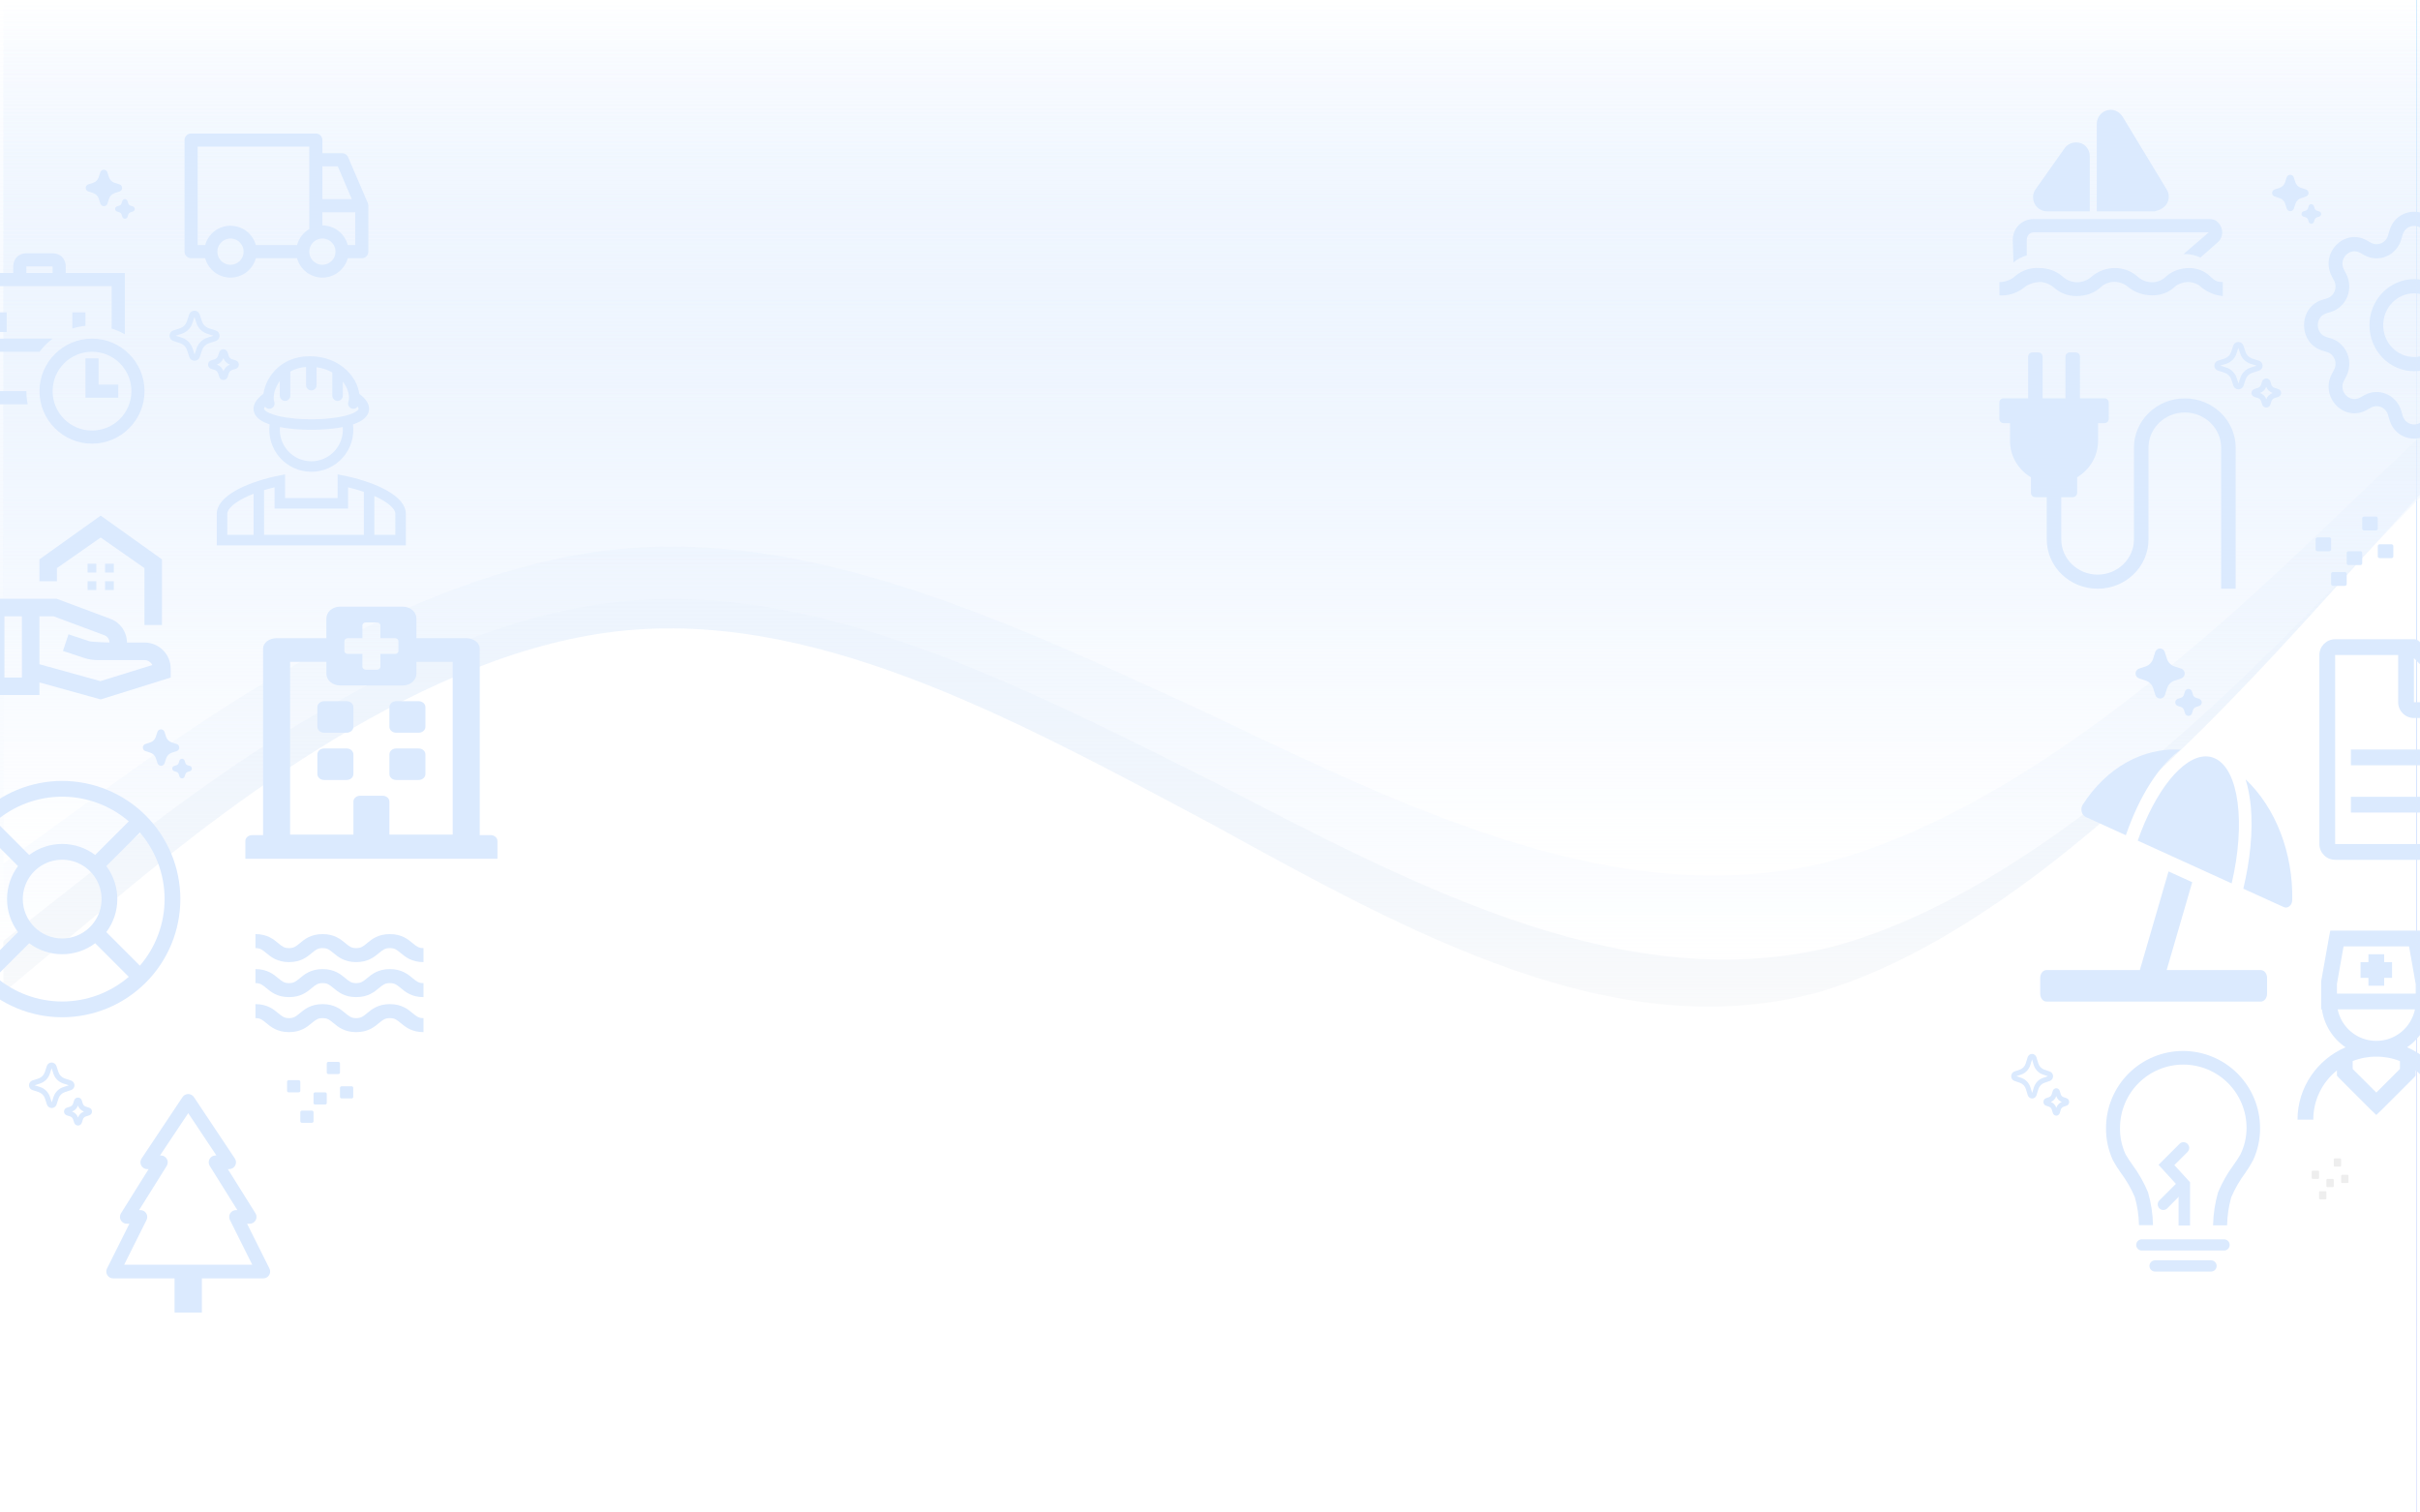 <svg width="1440" height="900" viewBox="0 0 1440 900" fill="none" xmlns="http://www.w3.org/2000/svg">
<rect width="1440" height="900" fill="#E5E5E5"/>
<path id="Vector" fill-rule="evenodd" clip-rule="evenodd" d="M1 314.811L35 280.646C69 246.48 138 175.709 206 175.709C275 175.709 343 246.48 412 314.811C480 385.583 549 456.354 617 524.685C686 595.457 754 666.228 823 595.457C891 524.685 960 314.811 1028 226.957C1097 139.103 1165 175.709 1234 280.646C1302 385.583 1371 561.291 1405 649.146L1439 737V2.67029e-05H1405C1371 2.67029e-05 1302 2.67029e-05 1234 2.67029e-05C1165 2.67029e-05 1097 2.67029e-05 1028 2.67029e-05C960 2.67029e-05 891 2.67029e-05 823 2.67029e-05C754 2.67029e-05 686 2.67029e-05 617 2.67029e-05C549 2.67029e-05 480 2.67029e-05 412 2.67029e-05C343 2.67029e-05 275 2.67029e-05 206 2.67029e-05C138 2.67029e-05 69 2.67029e-05 35 2.67029e-05H1V314.811Z" fill="#F9FAFB"/>
<g id="MacBook Pro - 1" clip-path="url(#clip0_0:1)">
<rect width="1440" height="900" fill="white"/>
<rect id="Rectangle 3" style="mix-blend-mode:overlay" width="1438" height="900" fill="url(#paint0_linear_0:1)"/>
<rect id="Rectangle 1" x="-2" width="1440" height="900" fill="white"/>
<path id="Vector_2" fill-rule="evenodd" clip-rule="evenodd" d="M2 590.718L62 540.541C122 490.364 242 392.291 362 376.326C481 360.361 601 426.503 721 490.364C841 556.506 961 622.648 1081 590.718C1200 556.506 1320 426.503 1380 360.361L1440 294.219V-2.48076e-05H1380C1320 -2.48076e-05 1200 -2.48076e-05 1081 -2.48076e-05C961 -2.48076e-05 841 -2.48076e-05 721 -2.48076e-05C601 -2.48076e-05 481 -2.48076e-05 362 -2.48076e-05C242 -2.48076e-05 122 -2.48076e-05 62 -2.48076e-05H2V590.718Z" fill="url(#paint1_linear_0:1)"/>
<path id="Vector_3" fill-rule="evenodd" clip-rule="evenodd" d="M-2 563.105L58.793 515.274C119.586 467.442 241.171 373.954 362.757 358.735C483.329 343.516 604.914 406.566 726.5 467.442C848.086 530.493 969.671 593.543 1091.26 563.105C1211.83 530.493 1333.41 406.566 1394.21 343.516L1455 280.465V-4.5182e-06H1394.21C1333.41 -4.5182e-06 1211.83 -4.5182e-06 1091.26 -4.5182e-06C969.671 -4.5182e-06 848.086 -4.5182e-06 726.5 -4.5182e-06C604.914 -4.5182e-06 483.329 -4.5182e-06 362.757 -4.5182e-06C241.171 -4.5182e-06 119.586 -4.5182e-06 58.793 -4.5182e-06H-2V563.105Z" fill="url(#paint2_linear_0:1)"/>
<path id="Vector_4" fill-rule="evenodd" clip-rule="evenodd" d="M2 513.796L62.167 470.153C122.334 426.51 242.668 341.208 363.001 327.322C482.332 313.436 602.666 370.965 723 426.51C843.334 484.04 963.668 541.569 1084 513.796C1203.33 484.04 1323.67 370.965 1383.83 313.436L1444 255.906V-4.06773e-06H1383.83C1323.67 -4.06773e-06 1203.33 -4.06773e-06 1084 -4.06773e-06C963.668 -4.06773e-06 843.334 -4.06773e-06 723 -4.06773e-06C602.666 -4.06773e-06 482.332 -4.06773e-06 363.001 -4.06773e-06C242.668 -4.06773e-06 122.334 -4.06773e-06 62.167 -4.06773e-06H2V513.796Z" fill="url(#paint3_linear_0:1)"/>
<g id="ic:outline-real-estate-agent" clip-path="url(#clip1_0:1)">
<path id="Vector_5" d="M96.375 332.854V371.917H85.958V338.062L59.917 319.833L33.875 338.062V345.875H23.458V332.854L59.917 306.812L96.375 332.854ZM67.729 335.458H62.521V340.667H67.729V335.458ZM57.312 335.458H52.104V340.667H57.312V335.458ZM67.729 345.875H62.521V351.083H67.729V345.875ZM57.312 345.875H52.104V351.083H57.312V345.875ZM85.958 382.333H75.542C75.542 376.083 71.635 370.458 65.802 368.271L33.719 356.292H-7.792V413.583H23.458V406.083L59.917 416.188L101.583 403.167V397.958C101.583 389.312 94.604 382.333 85.958 382.333ZM2.625 403.167V366.708H13.042V403.167H2.625ZM59.76 405.302L23.458 395.25V366.708H31.844L62.156 378.01C63.927 378.688 65.125 380.406 65.125 382.333C65.125 382.333 54.76 382.073 53.146 381.552L40.75 377.438L37.469 387.333L49.865 391.448C52.521 392.333 55.281 392.802 58.094 392.802H85.958C87.99 392.802 89.812 394 90.646 395.719L59.76 405.302Z" fill="#DBEAFE"/>
<path id="Vector 1" style="mix-blend-mode:overlay" d="M-8 522.25C-8 522.25 209.5 649.25 479 461.75C479 461.75 885 170.25 1059.5 331.75C1234 493.25 1427 485.75 1427 485.75" stroke="url(#paint4_linear_0:1)"/>
</g>
<g id="la:user-nurse">
<path id="Vector_6" d="M1386.61 553.75L1385.88 557.561L1381.19 583.928V600.625H1381.63C1382.28 605.156 1383.86 609.502 1386.28 613.386C1388.71 617.27 1391.91 620.608 1395.69 623.186C1378.97 630.358 1367.12 646.952 1367.12 666.25H1376.5C1376.49 660.624 1377.75 655.068 1380.19 649.996C1382.62 644.924 1386.17 640.466 1390.56 636.953V640.028L1391.88 641.495L1410.63 660.245L1414 663.466L1417.37 660.245L1436.12 641.495L1437.44 640.028V636.953C1441.83 640.466 1445.38 644.924 1447.81 649.996C1450.25 655.068 1451.51 660.624 1451.5 666.25H1460.88C1460.88 646.952 1449.03 630.363 1432.31 623.181C1436.09 620.604 1439.29 617.267 1441.72 613.383C1444.14 609.5 1445.72 605.155 1446.37 600.625H1446.81V583.923L1442.12 557.561L1441.39 553.75H1386.61ZM1394.52 563.125H1433.48L1437.44 585.536V591.25H1390.56V585.536L1394.52 563.125ZM1409.31 567.812V572.5H1404.62V581.875H1409.31V586.562H1418.69V581.875H1423.38V572.5H1418.69V567.812H1409.31ZM1391 600.625H1437C1435.91 605.923 1433.03 610.684 1428.84 614.101C1424.65 617.519 1419.41 619.382 1414 619.375C1408.59 619.382 1403.35 617.519 1399.16 614.101C1394.97 610.684 1392.09 605.923 1391 600.625ZM1414 628.75C1418.81 628.725 1423.59 629.621 1428.06 631.389V636.077L1414 650.139L1399.94 636.077V631.389C1404.41 629.621 1409.19 628.725 1414 628.75Z" fill="#DBEAFE"/>
</g>
<g id="fluent:sparkle-48-filled">
<g id="Group">
<path id="Vector_7" d="M1283.64 415.105C1284.15 415.471 1284.75 415.668 1285.37 415.669C1285.99 415.671 1286.6 415.477 1287.1 415.114C1287.56 414.784 1287.92 414.333 1288.14 413.809L1289.53 409.491C1289.87 408.45 1290.44 407.504 1291.2 406.728C1291.96 405.952 1292.89 405.368 1293.91 405.022L1298 403.666C1298.58 403.456 1299.09 403.065 1299.45 402.548C1299.81 402.032 1300 401.414 1300 400.781C1300 400.148 1299.81 399.531 1299.45 399.014C1299.09 398.497 1298.58 398.106 1298 397.896L1293.84 396.529C1292.82 396.182 1291.89 395.599 1291.13 394.826C1290.37 394.053 1289.8 393.111 1289.45 392.074L1288.13 387.916C1287.92 387.319 1287.54 386.802 1287.03 386.436C1286.52 386.077 1285.91 385.885 1285.29 385.885C1284.67 385.885 1284.07 386.077 1283.56 386.436C1283.04 386.809 1282.65 387.339 1282.45 387.949L1281.11 392.151C1280.77 393.161 1280.2 394.08 1279.46 394.838C1278.73 395.596 1277.83 396.173 1276.84 396.526L1272.76 397.875C1272.17 398.087 1271.66 398.48 1271.3 399.001C1270.94 399.521 1270.75 400.143 1270.75 400.779C1270.75 401.415 1270.95 402.035 1271.32 402.551C1271.68 403.067 1272.2 403.454 1272.79 403.658L1276.82 404.993C1277.85 405.343 1278.78 405.929 1279.54 406.707C1280.3 407.484 1280.87 408.431 1281.21 409.473L1282.54 413.625C1282.75 414.222 1283.13 414.74 1283.64 415.105H1283.64ZM1300.99 425.569C1301.36 425.836 1301.8 425.98 1302.25 425.98L1302.26 425.984C1302.71 425.984 1303.16 425.837 1303.53 425.564C1303.91 425.291 1304.18 424.905 1304.33 424.462L1304.97 422.457C1305.1 422.056 1305.32 421.691 1305.62 421.391C1305.91 421.093 1306.27 420.87 1306.66 420.736L1308.67 420.069C1308.99 419.954 1309.28 419.766 1309.51 419.518C1309.75 419.271 1309.92 418.971 1310.03 418.642C1310.13 418.314 1310.16 417.966 1310.1 417.625C1310.05 417.285 1309.92 416.961 1309.73 416.68C1309.45 416.283 1309.05 415.99 1308.6 415.843L1306.62 415.191C1306.23 415.057 1305.87 414.833 1305.58 414.534C1305.29 414.236 1305.06 413.872 1304.93 413.472L1304.28 411.423C1304.13 410.985 1303.84 410.606 1303.47 410.339C1303.1 410.072 1302.65 409.931 1302.2 409.935C1301.74 409.939 1301.3 410.087 1300.93 410.36C1300.56 410.633 1300.28 411.017 1300.14 411.457L1299.5 413.47C1299.37 413.864 1299.15 414.223 1298.87 414.52C1298.58 414.817 1298.24 415.044 1297.85 415.183L1295.84 415.85C1295.41 416.004 1295.04 416.291 1294.78 416.671C1294.51 417.051 1294.38 417.504 1294.38 417.968C1294.38 418.433 1294.53 418.884 1294.8 419.259C1295.06 419.635 1295.44 419.916 1295.87 420.063L1297.84 420.716C1298.24 420.85 1298.59 421.076 1298.89 421.376C1299.18 421.675 1299.4 422.04 1299.53 422.442L1300.19 424.491C1300.34 424.926 1300.62 425.303 1300.98 425.569H1300.99Z" fill="#DBEAFE"/>
</g>
</g>
<g id="fluent:sparkle-48-filled_2">
<g id="Group_2">
<path id="Vector_8" d="M94.547 455.258C94.922 455.524 95.37 455.667 95.83 455.669C96.289 455.67 96.738 455.529 97.114 455.265C97.452 455.025 97.717 454.697 97.878 454.316L98.908 451.175C99.16 450.418 99.585 449.73 100.149 449.166C100.713 448.602 101.401 448.177 102.158 447.925L105.184 446.939C105.618 446.786 105.994 446.502 106.26 446.126C106.526 445.75 106.669 445.301 106.669 444.841C106.669 444.38 106.526 443.931 106.26 443.556C105.994 443.18 105.618 442.896 105.184 442.742L102.101 441.748C101.346 441.496 100.66 441.072 100.097 440.51C99.534 439.948 99.109 439.263 98.855 438.508L97.873 435.484C97.72 435.05 97.435 434.674 97.059 434.408C96.681 434.147 96.233 434.007 95.774 434.007C95.314 434.007 94.866 434.147 94.488 434.408C94.105 434.679 93.818 435.064 93.666 435.508L92.672 438.564C92.419 439.299 92.003 439.967 91.456 440.518C90.908 441.069 90.242 441.489 89.508 441.746L86.486 442.727C86.049 442.881 85.672 443.167 85.405 443.546C85.139 443.924 84.997 444.377 85 444.839C85.003 445.302 85.15 445.753 85.421 446.128C85.692 446.503 86.073 446.785 86.511 446.933L89.5 447.904C90.257 448.158 90.945 448.585 91.51 449.15C92.074 449.716 92.499 450.405 92.752 451.162L93.735 454.182C93.888 454.616 94.172 454.993 94.548 455.258H94.547ZM107.397 462.868C107.671 463.062 107.998 463.167 108.333 463.167L108.338 463.17C108.677 463.17 109.009 463.063 109.284 462.864C109.56 462.666 109.766 462.386 109.874 462.063L110.348 460.605C110.446 460.313 110.61 460.048 110.827 459.83C111.043 459.613 111.308 459.451 111.598 459.353L113.089 458.868C113.326 458.785 113.539 458.648 113.714 458.468C113.888 458.288 114.018 458.07 114.094 457.831C114.17 457.592 114.19 457.339 114.151 457.091C114.113 456.843 114.017 456.608 113.873 456.403C113.667 456.115 113.373 455.902 113.035 455.795L111.571 455.321C111.28 455.224 111.015 455.06 110.799 454.843C110.582 454.626 110.418 454.362 110.321 454.071L109.836 452.58C109.724 452.262 109.515 451.986 109.238 451.792C108.962 451.598 108.632 451.495 108.294 451.498C107.956 451.501 107.628 451.609 107.355 451.807C107.082 452.006 106.877 452.285 106.77 452.605L106.293 454.069C106.199 454.356 106.04 454.617 105.829 454.833C105.618 455.049 105.361 455.214 105.077 455.315L103.585 455.8C103.267 455.912 102.991 456.121 102.797 456.397C102.604 456.673 102.501 457.003 102.503 457.341C102.506 457.678 102.614 458.006 102.812 458.28C103.011 458.553 103.289 458.757 103.609 458.864L105.069 459.339C105.361 459.437 105.626 459.601 105.843 459.819C106.06 460.036 106.223 460.302 106.319 460.594L106.804 462.084C106.916 462.401 107.123 462.675 107.396 462.868H107.397Z" fill="#DBEAFE"/>
</g>
</g>
<g id="fluent:sparkle-48-filled_3">
<g id="Group_3">
<path id="Vector_9" d="M60.547 122.258C60.922 122.524 61.37 122.667 61.83 122.669C62.289 122.67 62.738 122.529 63.114 122.265C63.452 122.025 63.717 121.697 63.878 121.316L64.908 118.175C65.16 117.418 65.585 116.73 66.149 116.166C66.713 115.602 67.401 115.177 68.158 114.925L71.184 113.939C71.618 113.786 71.994 113.502 72.26 113.126C72.526 112.75 72.669 112.301 72.669 111.841C72.669 111.38 72.526 110.931 72.26 110.556C71.994 110.18 71.618 109.896 71.184 109.742L68.101 108.748C67.346 108.496 66.66 108.072 66.097 107.51C65.534 106.948 65.109 106.263 64.855 105.508L63.873 102.484C63.72 102.05 63.435 101.674 63.059 101.408C62.681 101.147 62.233 101.007 61.774 101.007C61.315 101.007 60.866 101.147 60.488 101.408C60.105 101.679 59.818 102.064 59.666 102.508L58.672 105.564C58.419 106.299 58.003 106.967 57.456 107.518C56.908 108.069 56.242 108.489 55.508 108.746L52.486 109.727C52.049 109.881 51.672 110.167 51.405 110.546C51.139 110.924 50.997 111.377 51 111.839C51.003 112.302 51.15 112.753 51.421 113.128C51.691 113.503 52.072 113.785 52.511 113.933L55.5 114.904C56.257 115.158 56.945 115.585 57.51 116.15C58.074 116.716 58.499 117.405 58.752 118.162L59.735 121.182C59.888 121.616 60.172 121.992 60.548 122.258H60.547ZM73.397 129.868C73.671 130.062 73.998 130.167 74.333 130.167L74.338 130.17C74.677 130.17 75.008 130.063 75.284 129.864C75.56 129.666 75.766 129.386 75.874 129.063L76.348 127.605C76.446 127.313 76.61 127.048 76.827 126.83C77.043 126.613 77.308 126.451 77.597 126.353L79.089 125.868C79.326 125.785 79.539 125.648 79.714 125.468C79.888 125.288 80.019 125.07 80.094 124.831C80.17 124.592 80.19 124.339 80.151 124.091C80.113 123.843 80.017 123.608 79.873 123.403C79.667 123.115 79.373 122.902 79.035 122.795L77.571 122.321C77.28 122.224 77.016 122.06 76.799 121.843C76.582 121.626 76.418 121.362 76.321 121.071L75.836 119.58C75.724 119.262 75.515 118.986 75.238 118.792C74.962 118.598 74.632 118.495 74.294 118.498C73.956 118.501 73.628 118.609 73.355 118.807C73.082 119.006 72.877 119.285 72.77 119.605L72.293 121.069C72.199 121.356 72.04 121.617 71.829 121.833C71.618 122.049 71.361 122.214 71.077 122.315L69.585 122.8C69.267 122.912 68.991 123.121 68.797 123.397C68.604 123.673 68.501 124.003 68.503 124.341C68.506 124.678 68.614 125.006 68.812 125.28C69.011 125.553 69.289 125.757 69.609 125.864L71.069 126.339C71.361 126.437 71.626 126.601 71.843 126.819C72.06 127.036 72.223 127.302 72.319 127.594L72.804 129.084C72.916 129.401 73.123 129.675 73.396 129.868H73.397Z" fill="#DBEAFE"/>
</g>
</g>
<g id="fluent:sparkle-24-regular">
<g id="Group_4">
<path id="Vector_10" d="M1207.61 653.126C1208.08 653.479 1208.64 653.667 1209.21 653.665V653.656C1209.75 653.657 1210.28 653.489 1210.73 653.173C1211.18 652.856 1211.54 652.405 1211.75 651.876L1212.93 648.07C1213.2 647.208 1213.65 646.425 1214.26 645.783C1214.86 645.141 1215.6 644.658 1216.41 644.371L1219.82 643.191C1220.37 642.985 1220.84 642.601 1221.17 642.092C1221.5 641.583 1221.68 640.975 1221.67 640.355C1221.65 639.736 1221.46 639.136 1221.11 638.64C1220.76 638.145 1220.27 637.78 1219.72 637.597L1216.35 636.433C1215.54 636.145 1214.8 635.658 1214.19 635.012C1213.59 634.366 1213.13 633.578 1212.86 632.711L1211.75 629.083C1211.56 628.505 1211.2 628.006 1210.73 627.654C1210.26 627.303 1209.7 627.116 1209.12 627.121C1208.54 627.126 1207.98 627.322 1207.52 627.682C1207.05 628.041 1206.7 628.547 1206.52 629.128L1205.4 632.787C1205.13 633.628 1204.69 634.394 1204.1 635.025C1203.51 635.657 1202.8 636.138 1202.01 636.433L1198.6 637.599C1198.06 637.801 1197.58 638.18 1197.25 638.682C1196.92 639.185 1196.74 639.787 1196.74 640.402C1196.75 641.018 1196.93 641.617 1197.27 642.115C1197.61 642.613 1198.09 642.986 1198.63 643.181L1202 644.342C1202.81 644.633 1203.55 645.121 1204.15 645.768C1204.76 646.415 1205.22 647.203 1205.49 648.07L1206.6 651.694C1206.79 652.272 1207.14 652.772 1207.61 653.124V653.126ZM1206.89 644.449C1206.68 644.151 1206.44 643.869 1206.19 643.605H1206.2C1205.27 642.619 1204.14 641.876 1202.9 641.435L1199.84 640.398L1202.92 639.328C1204.15 638.877 1205.25 638.133 1206.16 637.154C1207.07 636.168 1207.75 634.975 1208.16 633.666L1209.15 630.437L1210.13 633.677C1210.55 634.998 1211.24 636.198 1212.17 637.181C1213.09 638.164 1214.22 638.902 1215.46 639.338L1218.57 640.404L1215.52 641.455C1214.28 641.894 1213.16 642.635 1212.23 643.618C1211.31 644.602 1210.62 645.801 1210.21 647.121L1209.22 650.351L1208.23 647.115C1207.93 646.151 1207.48 645.249 1206.89 644.449ZM1222.3 663.43C1221.94 663.153 1221.66 662.761 1221.52 662.309L1220.89 660.253C1220.77 659.862 1220.56 659.506 1220.29 659.214C1220.01 658.922 1219.68 658.703 1219.31 658.573L1217.41 657.913C1216.98 657.757 1216.6 657.46 1216.33 657.063C1216.06 656.667 1215.92 656.191 1215.92 655.702C1215.92 655.217 1216.06 654.743 1216.32 654.348C1216.59 653.953 1216.96 653.655 1217.39 653.497L1219.32 652.832C1219.68 652.696 1220.01 652.475 1220.27 652.185C1220.54 651.895 1220.74 651.544 1220.86 651.159L1221.48 649.134C1221.62 648.676 1221.9 648.278 1222.27 647.995C1222.63 647.711 1223.08 647.556 1223.53 647.552C1223.98 647.547 1224.43 647.693 1224.8 647.968C1225.17 648.244 1225.46 648.637 1225.61 649.091L1226.24 651.162C1226.37 651.55 1226.57 651.902 1226.84 652.191C1227.12 652.48 1227.45 652.698 1227.81 652.828L1229.71 653.487C1230.15 653.633 1230.54 653.922 1230.81 654.314C1231.09 654.705 1231.24 655.179 1231.25 655.668C1231.26 656.157 1231.12 656.637 1230.86 657.039C1230.6 657.441 1230.22 657.744 1229.79 657.907L1227.85 658.579C1227.48 658.71 1227.15 658.93 1226.88 659.221C1226.6 659.513 1226.4 659.867 1226.28 660.257L1225.66 662.276C1225.51 662.746 1225.23 663.154 1224.85 663.44C1224.47 663.722 1224.03 663.872 1223.57 663.871C1223.12 663.869 1222.67 663.715 1222.3 663.43ZM1220.33 655.706C1221.08 655.992 1221.76 656.453 1222.33 657.057C1222.89 657.661 1223.32 658.392 1223.58 659.195C1223.85 658.395 1224.28 657.668 1224.84 657.068C1225.41 656.467 1226.09 656.008 1226.84 655.725C1226.08 655.441 1225.39 654.981 1224.82 654.378C1224.26 653.775 1223.82 653.043 1223.55 652.237C1223.28 653.033 1222.86 653.757 1222.3 654.357C1221.74 654.957 1221.07 655.418 1220.33 655.708L1220.33 655.706Z" fill="#DBEAFE"/>
</g>
</g>
<g id="fluent:sparkle-24-regular_2">
<g id="Group_5">
<path id="Vector_11" d="M1330.13 231.092C1330.67 231.467 1331.32 231.667 1331.98 231.664V231.656C1332.6 231.657 1333.21 231.478 1333.73 231.143C1334.25 230.807 1334.66 230.328 1334.91 229.766L1336.26 225.728C1336.58 224.813 1337.1 223.982 1337.8 223.301C1338.49 222.619 1339.34 222.106 1340.28 221.802L1344.2 220.549C1344.83 220.331 1345.38 219.923 1345.76 219.383C1346.15 218.843 1346.34 218.198 1346.33 217.54C1346.32 216.883 1346.1 216.246 1345.69 215.72C1345.29 215.195 1344.73 214.807 1344.09 214.613L1340.21 213.378C1339.27 213.072 1338.42 212.556 1337.72 211.87C1337.03 211.184 1336.5 210.348 1336.19 209.428L1334.91 205.578C1334.69 204.965 1334.28 204.435 1333.73 204.062C1333.19 203.689 1332.54 203.491 1331.88 203.496C1331.21 203.501 1330.57 203.709 1330.03 204.091C1329.49 204.472 1329.09 205.009 1328.88 205.625L1327.59 209.508C1327.28 210.401 1326.77 211.214 1326.09 211.884C1325.41 212.554 1324.59 213.065 1323.68 213.378L1319.76 214.615C1319.13 214.829 1318.58 215.231 1318.2 215.765C1317.82 216.299 1317.61 216.937 1317.62 217.59C1317.62 218.243 1317.83 218.879 1318.22 219.408C1318.61 219.937 1319.16 220.332 1319.8 220.539L1323.67 221.771C1324.61 222.08 1325.46 222.598 1326.16 223.284C1326.85 223.971 1327.38 224.807 1327.69 225.728L1328.97 229.574C1329.19 230.187 1329.59 230.718 1330.13 231.09V231.092ZM1329.31 221.884C1329.06 221.568 1328.79 221.269 1328.51 220.989H1328.51C1327.45 219.942 1326.15 219.154 1324.71 218.686L1321.18 217.585L1324.74 216.45C1326.15 215.972 1327.42 215.182 1328.47 214.143C1329.51 213.096 1330.3 211.831 1330.77 210.442L1331.91 207.014L1333.05 210.453C1333.52 211.855 1334.32 213.128 1335.39 214.171C1336.46 215.214 1337.76 215.999 1339.19 216.461L1342.76 217.592L1339.25 218.708C1337.83 219.174 1336.53 219.959 1335.47 221.003C1334.4 222.047 1333.6 223.32 1333.13 224.72L1331.99 228.148L1330.85 224.714C1330.51 223.691 1329.98 222.734 1329.31 221.884ZM1347.06 242.028C1346.64 241.733 1346.33 241.318 1346.16 240.838L1345.43 238.656C1345.3 238.241 1345.06 237.863 1344.74 237.554C1344.43 237.244 1344.04 237.011 1343.62 236.873L1341.43 236.173C1340.93 236.007 1340.5 235.692 1340.19 235.271C1339.88 234.851 1339.71 234.346 1339.71 233.827C1339.71 233.311 1339.87 232.809 1340.18 232.39C1340.48 231.97 1340.91 231.655 1341.41 231.487L1343.63 230.78C1344.05 230.637 1344.42 230.402 1344.73 230.094C1345.03 229.787 1345.26 229.414 1345.4 229.006L1346.11 226.857C1346.28 226.371 1346.6 225.948 1347.02 225.647C1347.45 225.347 1347.96 225.182 1348.48 225.177C1349 225.172 1349.51 225.327 1349.94 225.62C1350.37 225.912 1350.7 226.329 1350.88 226.811L1351.6 229.008C1351.75 229.42 1351.98 229.794 1352.3 230.101C1352.61 230.407 1353 230.639 1353.42 230.776L1355.61 231.476C1356.11 231.631 1356.55 231.938 1356.87 232.353C1357.19 232.769 1357.36 233.272 1357.37 233.791C1357.38 234.31 1357.23 234.819 1356.92 235.245C1356.62 235.672 1356.19 235.994 1355.69 236.167L1353.45 236.88C1353.03 237.019 1352.65 237.253 1352.34 237.562C1352.02 237.871 1351.79 238.247 1351.65 238.661L1350.94 240.803C1350.76 241.302 1350.44 241.735 1350 242.038C1349.57 242.338 1349.05 242.497 1348.53 242.495C1348 242.493 1347.49 242.33 1347.06 242.028ZM1344.79 233.831C1345.66 234.134 1346.45 234.624 1347.09 235.264C1347.74 235.905 1348.24 236.681 1348.54 237.534C1348.85 236.685 1349.34 235.913 1349.99 235.276C1350.64 234.639 1351.43 234.152 1352.3 233.851C1351.42 233.55 1350.63 233.062 1349.97 232.422C1349.32 231.781 1348.81 231.005 1348.5 230.15C1348.2 230.995 1347.71 231.763 1347.06 232.399C1346.42 233.036 1345.64 233.526 1344.79 233.833L1344.79 233.831Z" fill="#DBEAFE"/>
</g>
</g>
<g id="fluent:sparkle-24-regular_3">
<g id="Group_6">
<path id="Vector_12" d="M113.855 214.059C114.416 214.456 115.086 214.667 115.771 214.664V214.655C116.418 214.656 117.051 214.468 117.591 214.112C118.132 213.757 118.556 213.251 118.812 212.657L120.217 208.385C120.541 207.418 121.086 206.539 121.809 205.818C122.532 205.097 123.412 204.555 124.381 204.233L128.455 202.908C129.112 202.678 129.678 202.246 130.075 201.674C130.472 201.103 130.679 200.421 130.665 199.725C130.652 199.03 130.42 198.356 130.002 197.8C129.584 197.244 129.001 196.835 128.336 196.629L124.314 195.323C123.341 194.999 122.457 194.453 121.732 193.728C121.007 193.003 120.462 192.118 120.139 191.145L118.814 187.073C118.583 186.424 118.156 185.864 117.592 185.469C117.027 185.074 116.354 184.865 115.666 184.871C114.977 184.876 114.308 185.096 113.75 185.5C113.192 185.904 112.774 186.471 112.553 187.123L111.217 191.23C110.895 192.175 110.363 193.034 109.66 193.743C108.957 194.452 108.103 194.992 107.161 195.323L103.089 196.631C102.436 196.858 101.871 197.283 101.472 197.848C101.073 198.412 100.861 199.087 100.865 199.778C100.869 200.469 101.09 201.141 101.496 201.701C101.901 202.26 102.472 202.678 103.128 202.897L107.147 204.201C108.12 204.527 109.004 205.074 109.728 205.801C110.453 206.527 110.999 207.412 111.323 208.385L112.647 212.453C112.874 213.101 113.296 213.663 113.855 214.057V214.059ZM112.998 204.32C112.742 203.986 112.464 203.67 112.166 203.373H112.173C111.066 202.266 109.717 201.432 108.231 200.937L104.565 199.773L108.256 198.572C109.717 198.066 111.043 197.231 112.129 196.132C113.211 195.025 114.027 193.686 114.515 192.218L115.695 188.592L116.878 192.229C117.371 193.712 118.204 195.058 119.311 196.162C120.418 197.265 121.767 198.095 123.251 198.584L126.963 199.78L123.32 200.96C121.838 201.453 120.492 202.284 119.389 203.388C118.285 204.492 117.455 205.838 116.963 207.32L115.782 210.945L114.602 207.313C114.242 206.231 113.699 205.219 112.998 204.32ZM131.425 225.625C130.989 225.314 130.66 224.874 130.486 224.367L129.734 222.06C129.589 221.62 129.344 221.221 129.017 220.893C128.69 220.566 128.292 220.319 127.853 220.174L125.581 219.433C125.062 219.258 124.61 218.924 124.289 218.479C123.968 218.034 123.794 217.5 123.792 216.951C123.792 216.406 123.962 215.875 124.279 215.431C124.596 214.988 125.043 214.654 125.559 214.476L127.864 213.729C128.293 213.577 128.681 213.329 128.998 213.004C129.316 212.678 129.555 212.285 129.697 211.853L130.44 209.579C130.614 209.065 130.944 208.618 131.384 208.3C131.824 207.982 132.352 207.808 132.894 207.803C133.437 207.798 133.968 207.961 134.414 208.271C134.86 208.58 135.198 209.021 135.383 209.531L136.137 211.855C136.285 212.29 136.531 212.686 136.857 213.01C137.183 213.335 137.58 213.579 138.016 213.725L140.289 214.465C140.813 214.629 141.273 214.954 141.602 215.393C141.931 215.833 142.113 216.365 142.123 216.914C142.133 217.463 141.97 218.001 141.657 218.452C141.344 218.903 140.897 219.244 140.379 219.426L138.055 220.18C137.618 220.328 137.221 220.575 136.896 220.902C136.571 221.229 136.326 221.627 136.18 222.064L135.443 224.331C135.264 224.858 134.925 225.316 134.469 225.637C134.024 225.953 133.491 226.122 132.945 226.12C132.399 226.118 131.868 225.945 131.425 225.625ZM129.065 216.956C129.965 217.276 130.783 217.794 131.456 218.472C132.13 219.15 132.643 219.97 132.958 220.873C133.277 219.974 133.792 219.158 134.466 218.484C135.14 217.81 135.956 217.295 136.854 216.977C135.948 216.659 135.124 216.142 134.443 215.465C133.762 214.788 133.24 213.967 132.917 213.063C132.601 213.956 132.092 214.768 131.426 215.442C130.759 216.115 129.952 216.633 129.063 216.958L129.065 216.956Z" fill="#DBEAFE"/>
</g>
</g>
<g id="fa-regular:hospital">
<path id="Vector_13" d="M188.857 432.484V420.766C188.857 418.824 190.656 417.25 192.875 417.25H206.268C208.487 417.25 210.286 418.824 210.286 420.766V432.484C210.286 434.426 208.487 436 206.268 436H192.875C190.656 436 188.857 434.426 188.857 432.484ZM235.732 436H249.125C251.344 436 253.143 434.426 253.143 432.484V420.766C253.143 418.824 251.344 417.25 249.125 417.25H235.732C233.513 417.25 231.714 418.824 231.714 420.766V432.484C231.714 434.426 233.513 436 235.732 436ZM210.286 460.609V448.891C210.286 446.949 208.487 445.375 206.268 445.375H192.875C190.656 445.375 188.857 446.949 188.857 448.891V460.609C188.857 462.551 190.656 464.125 192.875 464.125H206.268C208.487 464.125 210.286 462.551 210.286 460.609ZM235.732 464.125H249.125C251.344 464.125 253.143 462.551 253.143 460.609V448.891C253.143 446.949 251.344 445.375 249.125 445.375H235.732C233.513 445.375 231.714 446.949 231.714 448.891V460.609C231.714 462.551 233.513 464.125 235.732 464.125ZM296 500.453V511H146V500.453C146 498.512 147.799 496.938 150.018 496.938H156.547V385.913C156.547 382.509 160.145 379.75 164.583 379.75H194.214V368.031C194.214 364.148 197.812 361 202.25 361H239.75C244.188 361 247.786 364.148 247.786 368.031V379.75H277.417C281.855 379.75 285.453 382.509 285.453 385.913V496.938H291.982C294.201 496.938 296 498.512 296 500.453ZM172.618 496.645H210.286V477.016C210.286 475.074 212.085 473.5 214.304 473.5H227.696C229.915 473.5 231.714 475.074 231.714 477.016V496.645H269.382V393.812H247.786V400.844C247.786 404.727 244.188 407.875 239.75 407.875H202.25C197.812 407.875 194.214 404.727 194.214 400.844V393.812H172.618V496.645ZM235.062 379.75H226.357V372.133C226.357 371.667 226.145 371.22 225.769 370.89C225.392 370.56 224.881 370.375 224.348 370.375H217.652C217.119 370.375 216.608 370.56 216.231 370.89C215.855 371.22 215.643 371.667 215.643 372.133V379.75H206.938C206.405 379.75 205.894 379.935 205.517 380.265C205.14 380.595 204.929 381.042 204.929 381.508V387.367C204.929 387.833 205.14 388.28 205.517 388.61C205.894 388.94 206.405 389.125 206.938 389.125H215.643V396.742C215.643 397.208 215.855 397.655 216.231 397.985C216.608 398.315 217.119 398.5 217.652 398.5H224.348C224.881 398.5 225.392 398.315 225.769 397.985C226.145 397.655 226.357 397.208 226.357 396.742V389.125H235.062C235.595 389.125 236.106 388.94 236.483 388.61C236.86 388.28 237.071 387.833 237.071 387.367V381.508C237.071 381.042 236.86 380.595 236.483 380.265C236.106 379.935 235.595 379.75 235.062 379.75Z" fill="#DBEAFE"/>
</g>
<g id="healthicons:construction-worker-outline">
<g id="Group_7">
<path id="Vector_14" fill-rule="evenodd" clip-rule="evenodd" d="M214.059 234.531L213.778 234.313C213.237 230.206 211.272 225.928 208.203 222.322C203.219 216.463 195.094 212 184.219 212C173.5 212 165.947 216.888 161.491 222.947C159.412 225.75 157.927 228.947 157.125 232.344C156.979 232.98 156.862 233.622 156.775 234.269L156.437 234.528C152.925 237.25 150.347 240.55 150.959 244.334C151.547 247.991 154.853 250.216 157.928 251.575C158.709 251.922 159.553 252.247 160.45 252.55C159.998 256.073 160.302 259.651 161.342 263.047C162.381 266.443 164.132 269.579 166.478 272.245C168.825 274.912 171.712 277.048 174.948 278.511C178.184 279.974 181.695 280.73 185.247 280.73C188.798 280.73 192.309 279.974 195.546 278.511C198.782 277.048 201.669 274.912 204.015 272.245C206.362 269.579 208.113 266.443 209.152 263.047C210.192 259.651 210.496 256.073 210.044 252.55C210.941 252.247 211.784 251.925 212.566 251.575C215.641 250.216 218.944 247.991 219.534 244.334C220.147 240.55 217.569 237.25 214.056 234.528L214.059 234.531ZM163.203 239.1C162.797 237.931 162.691 236.053 163.219 233.731C163.737 231.466 164.812 228.981 166.5 226.681V235.438C166.5 236.266 166.829 237.061 167.415 237.647C168.001 238.233 168.796 238.562 169.625 238.562C170.454 238.562 171.249 238.233 171.835 237.647C172.421 237.061 172.75 236.266 172.75 235.438V221.094C175.322 219.631 178.431 218.609 182.125 218.328V229.188C182.125 230.016 182.454 230.811 183.04 231.397C183.626 231.983 184.421 232.312 185.25 232.312C186.079 232.312 186.874 231.983 187.46 231.397C188.046 230.811 188.375 230.016 188.375 229.188V218.522C192.025 219.012 195.147 220.141 197.75 221.647V235.438C197.75 236.266 198.079 237.061 198.665 237.647C199.251 238.233 200.046 238.562 200.875 238.562C201.704 238.562 202.499 238.233 203.085 237.647C203.671 237.061 204 236.266 204 235.438V227.056C207.453 231.481 208.262 236.256 207.291 239.122C207.05 239.831 207.072 240.603 207.353 241.298C207.633 241.992 208.154 242.562 208.82 242.905C209.486 243.248 210.253 243.34 210.981 243.165C211.709 242.989 212.35 242.558 212.787 241.95C213.403 242.809 213.381 243.266 213.369 243.337C213.328 243.587 212.85 244.619 210.041 245.863C208.822 246.4 207.372 246.884 205.744 247.312L205.669 247.331C203.903 247.787 201.937 248.175 199.834 248.494C195.934 249.056 192.003 249.38 188.062 249.463C185.354 249.53 182.644 249.501 179.937 249.375C176.825 249.236 173.721 248.939 170.637 248.488C168.544 248.175 166.591 247.787 164.831 247.331L164.756 247.312C163.288 246.943 161.851 246.458 160.459 245.863C157.65 244.619 157.172 243.587 157.131 243.337C157.119 243.266 157.097 242.809 157.712 241.95C158.15 242.561 158.794 242.994 159.525 243.169C160.256 243.344 161.025 243.25 161.692 242.903C162.359 242.557 162.879 241.982 163.157 241.283C163.434 240.585 163.451 239.81 163.203 239.1ZM166.569 254.128C167.606 254.331 168.681 254.516 169.781 254.681C173.119 255.181 176.712 255.5 180.369 255.65C183.628 255.784 186.891 255.784 190.15 255.65C193.787 255.5 197.369 255.181 200.691 254.681C201.8 254.519 202.884 254.334 203.931 254.128C204.153 256.716 203.836 259.322 202.998 261.781C202.16 264.239 200.82 266.497 199.064 268.411C197.307 270.324 195.173 271.852 192.795 272.897C190.417 273.943 187.847 274.482 185.25 274.482C182.652 274.482 180.083 273.943 177.705 272.897C175.327 271.852 173.193 270.324 171.436 268.411C169.68 266.497 168.34 264.239 167.502 261.781C166.664 259.322 166.347 256.716 166.569 254.128Z" fill="#DBEAFE"/>
<path id="Vector_15" fill-rule="evenodd" clip-rule="evenodd" d="M200.875 282.281C202.931 282.641 205.025 283.059 207.125 283.538C224.134 287.422 241.5 295.188 241.5 305.75V324.5H129V305.75C129 295.188 146.366 287.422 163.375 283.538C165.447 283.065 167.531 282.646 169.625 282.281V296.375H200.875V282.281ZM157.125 291.656C159.169 291.031 161.266 290.466 163.375 289.956V302.625H207.125V289.959C210.291 290.717 213.419 291.622 216.5 292.672V318.25H222.75V295.116C223.656 295.519 224.531 295.934 225.369 296.362C228.922 298.169 231.556 300.031 233.225 301.813C234.866 303.563 235.25 304.853 235.25 305.75V318.25H135.25V305.75C135.25 304.853 135.634 303.563 137.275 301.813C138.944 300.031 141.578 298.169 145.131 296.362C146.909 295.456 148.837 294.606 150.875 293.816V318.25H157.125V291.659V291.656Z" fill="#DBEAFE"/>
</g>
</g>
<g id="emojione-monotone:electric-plug">
<path id="Vector_16" d="M1327.93 254.98C1326.4 251.479 1324.2 248.31 1321.45 245.655C1318.67 242.966 1315.41 240.834 1311.83 239.371C1308.09 237.84 1304.09 237.057 1300.05 237.065C1295.96 237.065 1292 237.841 1288.27 239.371C1284.69 240.832 1281.43 242.965 1278.65 245.655C1275.9 248.308 1273.7 251.477 1272.17 254.98C1270.59 258.581 1269.78 262.469 1269.78 266.399V320.973C1269.78 332.528 1260.09 341.929 1248.17 341.929C1236.25 341.929 1226.55 332.526 1226.55 320.973V295.827H1233.38C1234.82 295.827 1235.98 294.705 1235.98 293.312V284.003C1243.45 279.529 1248.43 271.516 1248.43 262.377V251.812H1252.19C1253.62 251.812 1254.79 250.689 1254.79 249.297V239.491C1254.79 238.328 1253.97 237.348 1252.87 237.062H1237.67V212.202C1237.68 210.815 1236.51 209.688 1235.08 209.688H1231.62C1230.19 209.688 1229.03 210.815 1229.03 212.202V237.062H1215.45V212.202C1215.45 210.815 1214.29 209.688 1212.86 209.688H1209.4C1207.97 209.688 1206.81 210.815 1206.81 212.202V237.062H1191.6C1191.06 237.198 1190.58 237.511 1190.23 237.951C1189.88 238.39 1189.69 238.933 1189.69 239.493V249.297C1189.69 250.689 1190.85 251.812 1192.28 251.812H1196.04V262.377C1196.04 271.518 1201.01 279.527 1208.49 284.003V293.312C1208.49 294.705 1209.65 295.827 1211.08 295.827H1217.91V320.973C1217.91 324.934 1218.72 328.776 1220.29 332.395C1221.82 335.897 1224.03 339.066 1226.78 341.72C1229.55 344.411 1232.82 346.546 1236.4 348.009C1240.13 349.539 1244.1 350.312 1248.18 350.312C1252.26 350.312 1256.23 349.539 1259.96 348.009C1263.53 346.548 1266.8 344.413 1269.57 341.72C1272.33 339.069 1274.53 335.9 1276.06 332.395C1277.64 328.794 1278.45 324.904 1278.44 320.973V266.399C1278.44 254.847 1288.13 245.444 1300.05 245.444C1311.97 245.444 1321.67 254.849 1321.67 266.399V350.312H1330.31V266.399C1330.31 262.443 1329.51 258.597 1327.93 254.98Z" fill="#DBEAFE"/>
</g>
<g id="la:business-time">
<path id="Vector_17" d="M15.688 150.719C13.656 150.719 11.547 151.422 10.062 152.906C8.578 154.391 7.875 156.5 7.875 158.531V162.438H-27.281V240.562H16.469C15.961 238.062 15.688 235.445 15.688 232.75H-19.469V207.125C-17.164 208.453 -14.508 209.312 -11.656 209.312H23.539C25.727 206.344 28.383 203.688 31.352 201.5H-11.656C-16.305 201.5 -19.469 198.336 -19.469 193.688V170.25H66.469V193.688C66.469 194.312 66.43 194.898 66.312 195.445C69.125 196.305 71.781 197.477 74.281 198.922V162.438H39.125V158.531C39.125 156.5 38.422 154.391 36.938 152.906C35.453 151.422 33.344 150.719 31.312 150.719H15.688ZM15.688 158.531H31.312V162.438H15.688V158.531ZM-3.844 185.875V197.594H3.969V185.875H-3.844ZM43.031 185.875V195.484C45.575 194.689 48.192 194.153 50.844 193.883V185.875H43.031ZM54.75 201.5C37.523 201.5 23.5 215.523 23.5 232.75C23.5 249.977 37.523 264 54.75 264C71.977 264 86 249.977 86 232.75C86 215.523 71.977 201.5 54.75 201.5ZM54.75 209.312C67.719 209.312 78.188 219.781 78.188 232.75C78.188 245.719 67.719 256.188 54.75 256.188C41.781 256.188 31.312 245.719 31.312 232.75C31.312 219.781 41.781 209.312 54.75 209.312ZM50.844 213.219V236.656H70.375V228.844H58.656V213.219H50.844Z" fill="#DBEAFE"/>
</g>
<g id="clarity:boat-solid">
<path id="Vector_18" d="M1322.67 176.167C1318.08 175.75 1313.92 174.083 1310.17 171.167C1308.08 169.083 1305.17 167.833 1301.83 167.833C1298.92 167.833 1295.58 169.083 1293.5 171.167C1289.75 174.5 1285.17 175.75 1280.58 175.75C1275.58 175.75 1270.58 174.083 1266.83 171.167C1261.83 166.583 1254.33 166.583 1249.75 171.167C1246 174.5 1241 176.167 1235.58 176.167C1230.58 176.167 1226 174.5 1222.25 171.167C1219.75 169.083 1216.83 167.833 1213.92 167.833C1210.58 167.833 1206.83 169.083 1204.33 171.167C1200.17 174.5 1194.75 176.167 1189.75 175.75V167.833C1193.08 167.833 1196.83 166.583 1199.33 164.083C1203.5 160.75 1208.5 159.083 1213.5 159.5C1218.5 159.5 1223.5 161.167 1227.25 164.5C1232.25 169.083 1239.75 169.083 1244.75 164.5C1252.67 157.833 1264.33 157.833 1271.83 164.5C1276.83 169.083 1284.33 169.083 1288.92 164.5C1292.67 161.167 1297.67 159.5 1302.67 159.5C1307.25 159.5 1311.83 161.167 1315.17 164.5C1317.67 166.583 1318.5 167.833 1322.67 167.833V176.167Z" fill="#DBEAFE"/>
<path id="Vector_19" d="M1198.08 156.167C1200.58 154.083 1203.08 152.833 1206 152V142.833C1206 140.333 1207.67 138.25 1210.17 138.25H1314.33L1299.33 151.167H1300.17C1303.5 151.167 1306.83 152 1309.33 153.25L1319.75 144.083L1320.58 143.25C1323.5 139.5 1322.67 134.5 1318.92 131.583C1318.08 130.75 1316 130.333 1314.33 130.333H1210.17C1203.08 130.333 1197.67 135.75 1197.67 142.833L1198.08 156.167Z" fill="#DBEAFE"/>
<path id="Vector_20" d="M1243.08 125.75H1218.08C1213.5 125.75 1209.75 122 1209.75 117.417C1209.75 115.75 1210.17 114.083 1211.42 112.417L1228.5 88.25C1231 84.5 1236.42 83.667 1240.17 86.167C1242.25 87.833 1243.5 90.333 1243.5 92.833V125.75H1243.08Z" fill="#DBEAFE"/>
<path id="Vector_21" d="M1282.25 125.75H1247.67V73.667C1247.67 69.083 1251.42 65.333 1256 65.333C1258.92 65.333 1261.42 67 1263.08 69.5L1289.33 112.833C1291.83 117 1290.17 122 1286.42 124.083C1285.17 124.917 1283.5 125.333 1282.25 125.75Z" fill="#DBEAFE"/>
</g>
<g id="fluent:sparkle-48-filled_4">
<g id="Group_8">
<path id="Vector_22" d="M1361.55 125.258C1361.92 125.524 1362.37 125.667 1362.83 125.669C1363.29 125.67 1363.74 125.529 1364.11 125.265C1364.45 125.025 1364.72 124.697 1364.88 124.316L1365.91 121.175C1366.16 120.418 1366.59 119.73 1367.15 119.166C1367.71 118.602 1368.4 118.177 1369.16 117.925L1372.18 116.939C1372.62 116.786 1372.99 116.502 1373.26 116.126C1373.53 115.75 1373.67 115.301 1373.67 114.841C1373.67 114.38 1373.53 113.931 1373.26 113.556C1372.99 113.18 1372.62 112.896 1372.18 112.742L1369.1 111.748C1368.35 111.496 1367.66 111.072 1367.1 110.51C1366.53 109.948 1366.11 109.263 1365.86 108.508L1364.87 105.484C1364.72 105.05 1364.44 104.674 1364.06 104.408C1363.68 104.147 1363.23 104.007 1362.77 104.007C1362.31 104.007 1361.87 104.147 1361.49 104.408C1361.11 104.679 1360.82 105.064 1360.67 105.508L1359.67 108.564C1359.42 109.299 1359 109.967 1358.46 110.518C1357.91 111.069 1357.24 111.489 1356.51 111.746L1353.49 112.727C1353.05 112.881 1352.67 113.167 1352.41 113.546C1352.14 113.924 1352 114.377 1352 114.839C1352 115.302 1352.15 115.753 1352.42 116.128C1352.69 116.503 1353.07 116.785 1353.51 116.933L1356.5 117.904C1357.26 118.158 1357.95 118.585 1358.51 119.15C1359.07 119.716 1359.5 120.405 1359.75 121.162L1360.74 124.182C1360.89 124.616 1361.17 124.992 1361.55 125.258H1361.55ZM1374.4 132.868C1374.67 133.062 1375 133.167 1375.33 133.167L1375.34 133.17C1375.68 133.17 1376.01 133.063 1376.28 132.864C1376.56 132.666 1376.77 132.386 1376.87 132.063L1377.35 130.605C1377.45 130.313 1377.61 130.048 1377.83 129.83C1378.04 129.613 1378.31 129.451 1378.6 129.353L1380.09 128.868C1380.33 128.785 1380.54 128.648 1380.71 128.468C1380.89 128.288 1381.02 128.07 1381.09 127.831C1381.17 127.592 1381.19 127.339 1381.15 127.091C1381.11 126.843 1381.02 126.608 1380.87 126.403C1380.67 126.115 1380.37 125.902 1380.04 125.795L1378.57 125.321C1378.28 125.224 1378.02 125.06 1377.8 124.843C1377.58 124.626 1377.42 124.362 1377.32 124.071L1376.84 122.58C1376.72 122.262 1376.51 121.986 1376.24 121.792C1375.96 121.598 1375.63 121.495 1375.29 121.498C1374.96 121.501 1374.63 121.609 1374.35 121.807C1374.08 122.006 1373.88 122.285 1373.77 122.605L1373.29 124.069C1373.2 124.356 1373.04 124.617 1372.83 124.833C1372.62 125.049 1372.36 125.214 1372.08 125.315L1370.59 125.8C1370.27 125.912 1369.99 126.121 1369.8 126.397C1369.6 126.673 1369.5 127.003 1369.5 127.341C1369.51 127.678 1369.61 128.006 1369.81 128.28C1370.01 128.553 1370.29 128.757 1370.61 128.864L1372.07 129.339C1372.36 129.437 1372.63 129.601 1372.84 129.819C1373.06 130.036 1373.22 130.302 1373.32 130.594L1373.8 132.084C1373.92 132.401 1374.12 132.675 1374.4 132.868H1374.4Z" fill="#DBEAFE"/>
</g>
</g>
<g id="carbon:delivery-truck">
<path id="Vector_23" d="M218.875 120.883L207.156 93.539C206.857 92.833 206.357 92.231 205.718 91.807C205.079 91.383 204.329 91.157 203.562 91.156H191.844V83.344C191.844 82.308 191.432 81.314 190.7 80.582C189.967 79.849 188.974 79.438 187.938 79.438H113.719C112.683 79.438 111.689 79.849 110.957 80.582C110.224 81.314 109.812 82.308 109.812 83.344V149.75C109.812 150.786 110.224 151.78 110.957 152.512C111.689 153.245 112.683 153.656 113.719 153.656H122.078C122.978 156.966 124.941 159.888 127.666 161.972C130.391 164.055 133.726 165.184 137.156 165.184C140.586 165.184 143.921 164.055 146.646 161.972C149.371 159.888 151.335 156.966 152.234 153.656H176.766C177.665 156.966 179.629 159.888 182.354 161.972C185.079 164.055 188.414 165.184 191.844 165.184C195.274 165.184 198.609 164.055 201.334 161.972C204.059 159.888 206.022 156.966 206.922 153.656H215.281C216.317 153.656 217.311 153.245 218.043 152.512C218.776 151.78 219.188 150.786 219.188 149.75V122.406C219.186 121.883 219.08 121.365 218.875 120.883ZM191.844 98.969H200.984L209.344 118.5H191.844V98.969ZM137.156 157.562C135.611 157.562 134.101 157.104 132.816 156.246C131.531 155.387 130.53 154.167 129.938 152.74C129.347 151.312 129.192 149.741 129.494 148.226C129.795 146.71 130.539 145.318 131.632 144.226C132.725 143.133 134.117 142.389 135.632 142.088C137.148 141.786 138.718 141.941 140.146 142.532C141.574 143.124 142.794 144.125 143.652 145.41C144.511 146.694 144.969 148.205 144.969 149.75C144.969 151.822 144.146 153.809 142.681 155.274C141.215 156.739 139.228 157.562 137.156 157.562ZM176.766 145.844H152.234C151.335 142.534 149.371 139.612 146.646 137.528C143.921 135.445 140.586 134.316 137.156 134.316C133.726 134.316 130.391 135.445 127.666 137.528C124.941 139.612 122.978 142.534 122.078 145.844H117.625V87.25H184.031V136.312C182.253 137.345 180.695 138.718 179.448 140.354C178.201 141.989 177.29 143.855 176.766 145.844ZM191.844 157.562C190.299 157.562 188.788 157.104 187.503 156.246C186.219 155.387 185.217 154.167 184.626 152.74C184.035 151.312 183.88 149.741 184.181 148.226C184.483 146.71 185.227 145.318 186.319 144.226C187.412 143.133 188.804 142.389 190.32 142.088C191.835 141.786 193.406 141.941 194.833 142.532C196.261 143.124 197.481 144.125 198.34 145.41C199.198 146.694 199.656 148.205 199.656 149.75C199.656 151.822 198.833 153.809 197.368 155.274C195.903 156.739 193.916 157.562 191.844 157.562ZM211.375 145.844H206.922C206.058 142.498 204.11 139.533 201.381 137.413C198.653 135.292 195.299 134.136 191.844 134.125V126.312H211.375V145.844Z" fill="#DBEAFE"/>
</g>
<g id="clarity:lightbulb-line">
<path id="Vector_24" d="M1299 625.375C1286.84 625.375 1275.19 630.204 1266.59 638.799C1258 647.395 1253.17 659.053 1253.17 671.208C1253.09 677.87 1254.52 684.462 1257.33 690.5C1258.73 693.07 1260.29 695.547 1262 697.917C1265.34 702.391 1268.13 707.244 1270.33 712.375C1271.85 717.806 1272.67 723.405 1272.79 729.042H1281.12C1281 722.426 1280 715.857 1278.17 709.5C1275.76 703.698 1272.66 698.213 1268.92 693.167C1267.4 691.11 1266.01 688.968 1264.75 686.75C1262.51 681.85 1261.4 676.511 1261.5 671.125C1261.5 661.141 1265.47 651.565 1272.53 644.505C1279.59 637.445 1289.16 633.479 1299.15 633.479C1309.13 633.479 1318.71 637.445 1325.77 644.505C1332.83 651.565 1336.79 661.141 1336.79 671.125C1336.8 676.565 1335.57 681.935 1333.21 686.833C1331.95 689.051 1330.55 691.194 1329.04 693.25C1325.32 698.272 1322.23 703.729 1319.83 709.5C1317.99 715.884 1317 722.482 1316.87 729.125H1325.21C1325.33 723.489 1326.15 717.889 1327.67 712.458C1329.87 707.327 1332.66 702.474 1336 698C1337.72 695.577 1339.28 693.044 1340.67 690.417C1343.48 684.379 1344.91 677.786 1344.83 671.125C1344.81 658.984 1339.97 647.347 1331.38 638.77C1322.79 630.192 1311.14 625.375 1299 625.375Z" fill="#DBEAFE"/>
<path id="Vector_25" d="M1301.63 680.625C1301 680.002 1300.15 679.652 1299.27 679.652C1298.39 679.652 1297.54 680.002 1296.92 680.625L1284.42 693.125L1296.33 706.167V729.25H1303.17V703.5L1293.83 693.292L1301.71 685.417C1302.02 685.1 1302.27 684.724 1302.44 684.309C1302.61 683.894 1302.69 683.45 1302.68 683.003C1302.67 682.556 1302.58 682.115 1302.4 681.707C1302.21 681.298 1301.95 680.93 1301.63 680.625Z" fill="#DBEAFE"/>
<path id="Vector_26" d="M1323.42 737.458H1274.46C1273.57 737.458 1272.73 737.81 1272.1 738.435C1271.48 739.06 1271.12 739.908 1271.12 740.792C1271.12 741.676 1271.48 742.524 1272.1 743.149C1272.73 743.774 1273.57 744.125 1274.46 744.125H1323.42C1324.3 744.125 1325.15 743.774 1325.77 743.149C1326.4 742.524 1326.75 741.676 1326.75 740.792C1326.75 739.908 1326.4 739.06 1325.77 738.435C1325.15 737.81 1324.3 737.458 1323.42 737.458Z" fill="#DBEAFE"/>
<path id="Vector_27" d="M1315.67 749.958H1282.33C1281.45 749.958 1280.6 750.31 1279.98 750.935C1279.35 751.56 1279 752.408 1279 753.292C1279 754.176 1279.35 755.024 1279.98 755.649C1280.6 756.274 1281.45 756.625 1282.33 756.625H1315.67C1316.55 756.625 1317.4 756.274 1318.02 755.649C1318.65 755.024 1319 754.176 1319 753.292C1319 752.408 1318.65 751.56 1318.02 750.935C1317.4 750.31 1316.55 749.958 1315.67 749.958Z" fill="#DBEAFE"/>
<path id="Vector_28" d="M1296.17 703.042L1284.79 714.417C1284.22 715.051 1283.91 715.882 1283.93 716.737C1283.95 717.592 1284.3 718.407 1284.9 719.012C1285.51 719.617 1286.32 719.966 1287.18 719.987C1288.04 720.008 1288.87 719.7 1289.5 719.125L1300.87 707.667C1301.21 707.363 1301.48 706.995 1301.67 706.585C1301.86 706.174 1301.96 705.73 1301.97 705.279C1301.98 704.827 1301.9 704.378 1301.73 703.959C1301.56 703.54 1301.31 703.159 1300.99 702.839C1300.67 702.52 1300.29 702.269 1299.87 702.101C1299.46 701.934 1299.01 701.853 1298.55 701.864C1298.1 701.875 1297.66 701.978 1297.25 702.166C1296.84 702.354 1296.47 702.624 1296.17 702.958V703.042Z" fill="#DBEAFE"/>
</g>
<g id="bi:tree">
<g id="Group_9">
<path id="Vector_29" d="M115.38 652.811C115.009 652.255 114.506 651.799 113.917 651.483C113.327 651.168 112.669 651.002 112 651.002C111.331 651.002 110.673 651.168 110.083 651.483C109.494 651.799 108.991 652.255 108.62 652.811L84.245 689.374C83.838 689.985 83.604 690.696 83.569 691.43C83.534 692.164 83.699 692.894 84.046 693.542C84.392 694.19 84.909 694.731 85.539 695.109C86.169 695.487 86.89 695.686 87.625 695.687H88.421L71.993 721.971C71.608 722.586 71.395 723.293 71.376 724.018C71.357 724.743 71.533 725.459 71.884 726.094C72.236 726.728 72.751 727.257 73.376 727.625C74 727.993 74.712 728.187 75.438 728.187H76.989L63.681 754.804C63.37 755.424 63.223 756.112 63.254 756.804C63.285 757.496 63.492 758.169 63.856 758.758C64.22 759.348 64.728 759.835 65.334 760.172C65.939 760.51 66.62 760.687 67.312 760.687H103.875V780.999H120.125V760.687H156.687C157.38 760.687 158.061 760.51 158.666 760.172C159.271 759.835 159.78 759.348 160.144 758.758C160.508 758.169 160.715 757.496 160.746 756.804C160.777 756.112 160.63 755.424 160.319 754.804L147.019 728.187H148.571C149.296 728.187 150.008 727.993 150.633 727.625C151.257 727.257 151.772 726.728 152.124 726.094C152.475 725.459 152.651 724.743 152.632 724.018C152.613 723.293 152.4 722.586 152.016 721.971L135.579 695.687H136.375C137.11 695.686 137.831 695.487 138.461 695.109C139.091 694.731 139.608 694.19 139.954 693.542C140.301 692.894 140.466 692.164 140.431 691.43C140.396 690.696 140.162 689.985 139.755 689.374L115.38 652.811ZM99.301 689.658C98.95 689.024 98.435 688.495 97.811 688.126C97.187 687.757 96.475 687.563 95.75 687.562H95.214L112 662.382L128.786 687.562H128.25C127.525 687.562 126.813 687.756 126.188 688.124C125.563 688.492 125.048 689.021 124.697 689.655C124.345 690.289 124.17 691.006 124.189 691.731C124.208 692.456 124.421 693.162 124.805 693.777L141.234 720.062H140.437C139.745 720.062 139.063 720.239 138.458 720.576C137.853 720.914 137.345 721.401 136.981 721.99C136.617 722.58 136.41 723.252 136.379 723.944C136.348 724.636 136.495 725.325 136.806 725.944L150.106 752.562H73.886L87.194 725.944C87.505 725.325 87.651 724.636 87.621 723.944C87.59 723.252 87.383 722.58 87.019 721.99C86.655 721.401 86.147 720.914 85.541 720.576C84.936 720.239 84.255 720.062 83.562 720.062H82.766L99.195 693.777C99.578 693.163 99.79 692.456 99.809 691.732C99.827 691.008 99.652 690.292 99.301 689.658Z" fill="#DBEAFE"/>
</g>
</g>
<g id="fluent:sparkle-24-regular_4">
<g id="Group_10">
<path id="Vector_30" d="M29.05 658.781C29.56 659.142 30.169 659.333 30.792 659.331V659.323C31.38 659.324 31.955 659.152 32.447 658.829C32.938 658.506 33.324 658.046 33.556 657.506L34.833 653.623C35.128 652.743 35.624 651.944 36.281 651.289C36.938 650.634 37.738 650.141 38.619 649.848L42.323 648.644C42.92 648.434 43.435 648.042 43.796 647.522C44.156 647.003 44.344 646.383 44.332 645.75C44.32 645.118 44.109 644.506 43.729 644C43.349 643.495 42.819 643.122 42.215 642.935L38.558 641.748C37.674 641.454 36.87 640.957 36.211 640.298C35.552 639.639 35.056 638.835 34.763 637.95L33.558 634.248C33.348 633.658 32.96 633.149 32.447 632.79C31.934 632.431 31.322 632.241 30.696 632.246C30.07 632.251 29.462 632.451 28.954 632.818C28.447 633.185 28.067 633.701 27.867 634.294L26.652 638.027C26.359 638.886 25.875 639.667 25.236 640.312C24.598 640.956 23.821 641.447 22.965 641.748L19.262 642.938C18.669 643.144 18.155 643.53 17.793 644.043C17.43 644.556 17.237 645.17 17.241 645.798C17.245 646.426 17.445 647.037 17.814 647.546C18.183 648.054 18.702 648.435 19.298 648.633L22.952 649.819C23.836 650.115 24.64 650.613 25.299 651.273C25.957 651.934 26.453 652.738 26.748 653.623L27.952 657.321C28.158 657.91 28.542 658.421 29.05 658.779V658.781ZM28.271 649.927C28.038 649.624 27.786 649.336 27.515 649.067H27.521C26.515 648.06 25.288 647.302 23.938 646.852L20.604 645.794L23.96 644.702C25.289 644.242 26.493 643.483 27.481 642.483C28.465 641.477 29.207 640.26 29.65 638.925L30.723 635.629L31.798 638.935C32.246 640.283 33.004 641.508 34.01 642.511C35.016 643.514 36.242 644.268 37.592 644.713L40.967 645.8L37.654 646.873C36.308 647.321 35.084 648.076 34.081 649.08C33.078 650.084 32.322 651.307 31.875 652.654L30.802 655.95L29.729 652.648C29.402 651.665 28.908 650.744 28.271 649.927ZM45.023 669.296C44.626 669.013 44.327 668.613 44.169 668.152L43.485 666.054C43.354 665.655 43.131 665.292 42.834 664.994C42.537 664.696 42.174 664.472 41.775 664.34L39.71 663.667C39.238 663.507 38.827 663.204 38.535 662.799C38.243 662.395 38.085 661.909 38.083 661.41C38.084 660.915 38.239 660.432 38.526 660.028C38.815 659.625 39.221 659.322 39.69 659.16L41.785 658.481C42.175 658.343 42.528 658.117 42.817 657.821C43.106 657.526 43.323 657.168 43.452 656.775L44.127 654.708C44.286 654.241 44.586 653.835 44.986 653.546C45.385 653.256 45.865 653.098 46.358 653.094C46.852 653.089 47.335 653.237 47.74 653.519C48.145 653.8 48.453 654.201 48.621 654.665L49.306 656.777C49.441 657.173 49.664 657.533 49.961 657.828C50.257 658.123 50.618 658.345 51.015 658.477L53.081 659.15C53.558 659.299 53.975 659.594 54.274 659.994C54.574 660.393 54.739 660.877 54.748 661.376C54.757 661.875 54.609 662.364 54.324 662.774C54.04 663.184 53.633 663.494 53.163 663.66L51.05 664.346C50.653 664.48 50.292 664.704 49.996 665.002C49.701 665.299 49.478 665.66 49.346 666.058L48.675 668.119C48.513 668.598 48.204 669.015 47.79 669.306C47.385 669.594 46.901 669.747 46.405 669.746C45.908 669.744 45.425 669.586 45.023 669.296ZM42.877 661.415C43.696 661.706 44.439 662.177 45.051 662.793C45.664 663.409 46.13 664.155 46.417 664.975C46.706 664.158 47.174 663.416 47.787 662.804C48.4 662.191 49.142 661.723 49.958 661.433C49.134 661.144 48.385 660.675 47.766 660.059C47.147 659.444 46.673 658.697 46.379 657.875C46.092 658.687 45.629 659.426 45.023 660.038C44.417 660.65 43.684 661.121 42.875 661.417L42.877 661.415Z" fill="#DBEAFE"/>
</g>
</g>
<g id="cil:life-ring" clip-path="url(#clip2_0:1)">
<path id="Vector_31" d="M86.719 485.281C73.532 472.095 55.648 464.687 37 464.687C18.352 464.687 0.468 472.095 -12.719 485.281C-25.905 498.468 -33.313 516.352 -33.313 535C-33.313 553.648 -25.905 571.532 -12.719 584.719C0.468 597.905 18.352 605.313 37 605.313C55.648 605.313 73.532 597.905 86.719 584.719C99.905 571.532 107.313 553.648 107.313 535C107.313 516.352 99.905 498.468 86.719 485.281ZM63.269 554.64C67.517 548.973 69.812 542.082 69.812 535C69.812 527.918 67.517 521.027 63.269 515.36L83.255 495.374C92.729 506.403 97.938 520.461 97.938 535C97.938 549.539 92.729 563.597 83.255 574.626L63.269 554.64ZM13.562 535C13.562 530.364 14.937 525.833 17.512 521.979C20.088 518.125 23.748 515.12 28.031 513.347C32.313 511.573 37.026 511.108 41.572 512.013C46.119 512.917 50.295 515.149 53.573 518.427C56.851 521.705 59.083 525.881 59.987 530.428C60.892 534.974 60.427 539.686 58.653 543.969C56.88 548.252 53.875 551.912 50.021 554.488C46.167 557.063 41.636 558.437 37 558.437C30.786 558.43 24.829 555.959 20.435 551.565C16.041 547.171 13.569 541.214 13.562 535ZM76.626 488.745L56.64 508.731C50.973 504.483 44.082 502.187 37 502.187C29.918 502.187 23.027 504.483 17.36 508.731L-2.626 488.745C8.403 479.271 22.461 474.062 37 474.062C51.539 474.062 65.597 479.271 76.626 488.745ZM-9.255 495.374L10.731 515.36C6.483 521.027 4.187 527.918 4.187 535C4.187 542.082 6.483 548.973 10.731 554.64L-9.255 574.626C-18.729 563.597 -23.938 549.539 -23.938 535C-23.938 520.461 -18.729 506.403 -9.255 495.374ZM-2.626 581.255L17.36 561.269C23.027 565.517 29.918 567.812 37 567.812C44.082 567.812 50.973 565.517 56.64 561.269L76.626 581.255C65.597 590.729 51.539 595.938 37 595.938C22.461 595.938 8.403 590.729 -2.626 581.255Z" fill="#DBEAFE"/>
</g>
<g id="fad:arprandom">
<path id="Vector_32" fill-rule="evenodd" clip-rule="evenodd" d="M1379.94 700.89C1379.94 700.97 1379.92 701.049 1379.9 701.123C1379.87 701.198 1379.83 701.265 1379.78 701.321C1379.73 701.378 1379.67 701.423 1379.6 701.454C1379.53 701.484 1379.46 701.5 1379.39 701.5H1376.11C1376.04 701.5 1375.97 701.484 1375.9 701.454C1375.83 701.423 1375.77 701.378 1375.72 701.321C1375.67 701.265 1375.63 701.198 1375.6 701.123C1375.58 701.049 1375.56 700.97 1375.56 700.89V697.235C1375.56 697.155 1375.58 697.076 1375.6 697.002C1375.63 696.927 1375.67 696.86 1375.72 696.804C1375.77 696.747 1375.83 696.702 1375.9 696.671C1375.97 696.641 1376.04 696.625 1376.11 696.625H1379.39C1379.46 696.625 1379.53 696.641 1379.6 696.671C1379.67 696.702 1379.73 696.747 1379.78 696.804C1379.83 696.86 1379.87 696.927 1379.9 697.002C1379.92 697.076 1379.94 697.155 1379.94 697.235V700.89ZM1384.31 713.078C1384.31 713.158 1384.3 713.237 1384.27 713.311C1384.24 713.385 1384.2 713.452 1384.15 713.509C1384.1 713.566 1384.04 713.611 1383.97 713.641C1383.91 713.672 1383.84 713.688 1383.77 713.688H1380.48C1380.41 713.688 1380.34 713.672 1380.28 713.641C1380.21 713.611 1380.15 713.566 1380.1 713.509C1380.05 713.452 1380.01 713.385 1379.98 713.311C1379.95 713.237 1379.94 713.158 1379.94 713.078V709.422C1379.94 709.342 1379.95 709.263 1379.98 709.189C1380.01 709.115 1380.05 709.048 1380.1 708.991C1380.15 708.934 1380.21 708.889 1380.28 708.859C1380.34 708.828 1380.41 708.812 1380.48 708.812H1383.77C1383.84 708.812 1383.91 708.828 1383.97 708.859C1384.04 708.889 1384.1 708.934 1384.15 708.991C1384.2 709.048 1384.24 709.115 1384.27 709.189C1384.3 709.263 1384.31 709.342 1384.31 709.422V713.078ZM1397.44 703.328C1397.44 703.408 1397.42 703.487 1397.4 703.561C1397.37 703.635 1397.33 703.702 1397.28 703.759C1397.23 703.816 1397.17 703.861 1397.1 703.891C1397.03 703.922 1396.96 703.938 1396.89 703.938H1393.61C1393.54 703.938 1393.47 703.922 1393.4 703.891C1393.33 703.861 1393.27 703.816 1393.22 703.759C1393.17 703.702 1393.13 703.635 1393.1 703.561C1393.08 703.487 1393.06 703.408 1393.06 703.328V699.672C1393.06 699.592 1393.08 699.513 1393.1 699.439C1393.13 699.365 1393.17 699.298 1393.22 699.241C1393.27 699.184 1393.33 699.139 1393.4 699.109C1393.47 699.078 1393.54 699.062 1393.61 699.062H1396.89C1396.96 699.062 1397.03 699.078 1397.1 699.109C1397.17 699.139 1397.23 699.184 1397.28 699.241C1397.33 699.298 1397.37 699.365 1397.4 699.439C1397.42 699.513 1397.44 699.592 1397.44 699.672V703.328ZM1384.31 705.765C1384.31 705.845 1384.33 705.924 1384.35 705.998C1384.38 706.073 1384.42 706.14 1384.47 706.196C1384.52 706.253 1384.58 706.298 1384.65 706.329C1384.72 706.359 1384.79 706.375 1384.86 706.375H1388.14C1388.21 706.375 1388.28 706.359 1388.35 706.329C1388.42 706.298 1388.48 706.253 1388.53 706.196C1388.58 706.14 1388.62 706.073 1388.65 705.998C1388.67 705.924 1388.69 705.845 1388.69 705.765V702.11C1388.69 702.03 1388.67 701.951 1388.65 701.877C1388.62 701.802 1388.58 701.735 1388.53 701.679C1388.48 701.622 1388.42 701.577 1388.35 701.546C1388.28 701.516 1388.21 701.5 1388.14 701.5H1384.86C1384.79 701.5 1384.72 701.516 1384.65 701.546C1384.58 701.577 1384.52 701.622 1384.47 701.679C1384.42 701.735 1384.38 701.802 1384.35 701.877C1384.33 701.951 1384.31 702.03 1384.31 702.11V705.765ZM1388.69 693.578C1388.69 693.658 1388.7 693.737 1388.73 693.811C1388.76 693.885 1388.8 693.952 1388.85 694.009C1388.9 694.066 1388.96 694.111 1389.03 694.141C1389.09 694.172 1389.16 694.188 1389.23 694.188H1392.52C1392.59 694.188 1392.66 694.172 1392.72 694.141C1392.79 694.111 1392.85 694.066 1392.9 694.009C1392.95 693.952 1392.99 693.885 1393.02 693.811C1393.05 693.737 1393.06 693.658 1393.06 693.578V689.922C1393.06 689.842 1393.05 689.763 1393.02 689.689C1392.99 689.615 1392.95 689.548 1392.9 689.491C1392.85 689.434 1392.79 689.389 1392.72 689.359C1392.66 689.328 1392.59 689.312 1392.52 689.313H1389.23C1389.16 689.312 1389.09 689.328 1389.03 689.359C1388.96 689.389 1388.9 689.434 1388.85 689.491C1388.8 689.548 1388.76 689.615 1388.73 689.689C1388.7 689.763 1388.69 689.842 1388.69 689.922V693.578Z" fill="#EEEEEE"/>
</g>
<g id="fad:arprandom_2">
<path id="Vector_33" fill-rule="evenodd" clip-rule="evenodd" d="M1387.12 326.968C1387.13 327.103 1387.1 327.238 1387.04 327.363C1386.98 327.488 1386.89 327.602 1386.79 327.698C1386.68 327.794 1386.55 327.87 1386.41 327.922C1386.27 327.973 1386.12 328 1385.97 328H1379.03C1378.88 328 1378.73 327.973 1378.59 327.922C1378.45 327.87 1378.32 327.794 1378.21 327.698C1378.11 327.602 1378.02 327.488 1377.96 327.363C1377.9 327.238 1377.87 327.103 1377.88 326.968V320.782C1377.87 320.647 1377.9 320.512 1377.96 320.387C1378.02 320.262 1378.11 320.148 1378.21 320.052C1378.32 319.956 1378.45 319.88 1378.59 319.828C1378.73 319.777 1378.88 319.75 1379.03 319.75H1385.97C1386.12 319.75 1386.27 319.777 1386.41 319.828C1386.55 319.88 1386.68 319.956 1386.79 320.052C1386.89 320.148 1386.98 320.262 1387.04 320.387C1387.1 320.512 1387.13 320.647 1387.12 320.782V326.968ZM1396.38 347.593C1396.38 347.728 1396.35 347.863 1396.29 347.988C1396.23 348.113 1396.14 348.227 1396.04 348.323C1395.93 348.419 1395.8 348.495 1395.66 348.547C1395.52 348.598 1395.37 348.625 1395.22 348.625H1388.28C1388.13 348.625 1387.98 348.598 1387.84 348.547C1387.7 348.495 1387.57 348.419 1387.46 348.323C1387.36 348.227 1387.27 348.113 1387.21 347.988C1387.15 347.863 1387.12 347.728 1387.12 347.593V341.407C1387.12 341.272 1387.15 341.137 1387.21 341.012C1387.27 340.887 1387.36 340.773 1387.46 340.677C1387.57 340.581 1387.7 340.505 1387.84 340.453C1387.98 340.402 1388.13 340.375 1388.28 340.375H1395.22C1395.37 340.375 1395.52 340.402 1395.66 340.453C1395.8 340.505 1395.93 340.581 1396.04 340.677C1396.14 340.773 1396.23 340.887 1396.29 341.012C1396.35 341.137 1396.38 341.272 1396.38 341.407V347.593ZM1424.12 331.093C1424.13 331.228 1424.1 331.363 1424.04 331.488C1423.98 331.613 1423.89 331.727 1423.79 331.823C1423.68 331.919 1423.55 331.995 1423.41 332.047C1423.27 332.098 1423.12 332.125 1422.97 332.125H1416.03C1415.88 332.125 1415.73 332.098 1415.59 332.047C1415.45 331.995 1415.32 331.919 1415.21 331.823C1415.11 331.727 1415.02 331.613 1414.96 331.488C1414.9 331.363 1414.87 331.228 1414.88 331.093V324.907C1414.87 324.772 1414.9 324.637 1414.96 324.512C1415.02 324.387 1415.11 324.273 1415.21 324.177C1415.32 324.081 1415.45 324.005 1415.59 323.953C1415.73 323.902 1415.88 323.875 1416.03 323.875H1422.97C1423.12 323.875 1423.27 323.902 1423.41 323.953C1423.55 324.005 1423.68 324.081 1423.79 324.177C1423.89 324.273 1423.98 324.387 1424.04 324.512C1424.1 324.637 1424.13 324.772 1424.12 324.907V331.093ZM1396.38 335.218C1396.37 335.353 1396.4 335.488 1396.46 335.613C1396.52 335.738 1396.61 335.852 1396.71 335.948C1396.82 336.044 1396.95 336.12 1397.09 336.172C1397.23 336.223 1397.38 336.25 1397.53 336.25H1404.47C1404.62 336.25 1404.77 336.223 1404.91 336.172C1405.05 336.12 1405.18 336.044 1405.29 335.948C1405.39 335.852 1405.48 335.738 1405.54 335.613C1405.6 335.488 1405.63 335.353 1405.62 335.218V329.032C1405.63 328.897 1405.6 328.762 1405.54 328.637C1405.48 328.512 1405.39 328.398 1405.29 328.302C1405.18 328.206 1405.05 328.13 1404.91 328.078C1404.77 328.027 1404.62 328 1404.47 328H1397.53C1397.38 328 1397.23 328.027 1397.09 328.078C1396.95 328.13 1396.82 328.206 1396.71 328.302C1396.61 328.398 1396.52 328.512 1396.46 328.637C1396.4 328.762 1396.37 328.897 1396.38 329.032V335.218ZM1405.62 314.593C1405.62 314.728 1405.65 314.863 1405.71 314.988C1405.77 315.113 1405.86 315.227 1405.96 315.323C1406.07 315.419 1406.2 315.495 1406.34 315.547C1406.48 315.598 1406.63 315.625 1406.78 315.625H1413.72C1413.87 315.625 1414.02 315.598 1414.16 315.547C1414.3 315.495 1414.43 315.419 1414.54 315.323C1414.64 315.227 1414.73 315.113 1414.79 314.988C1414.85 314.863 1414.88 314.728 1414.88 314.593V308.407C1414.88 308.272 1414.85 308.137 1414.79 308.012C1414.73 307.887 1414.64 307.773 1414.54 307.677C1414.43 307.581 1414.3 307.505 1414.16 307.453C1414.02 307.402 1413.87 307.375 1413.72 307.375H1406.78C1406.63 307.375 1406.48 307.402 1406.34 307.453C1406.2 307.505 1406.07 307.581 1405.96 307.677C1405.86 307.773 1405.77 307.887 1405.71 308.012C1405.65 308.137 1405.62 308.272 1405.62 308.407V314.593Z" fill="#DBEAFE"/>
</g>
<g id="bx:bx-water">
<path id="Vector_34" d="M171.98 572.5C179.044 572.5 182.779 569.387 185.504 567.112C187.954 565.071 189.159 564.167 191.964 564.167C194.769 564.167 195.974 565.071 198.424 567.112C201.149 569.387 204.884 572.5 211.954 572.5C219.028 572.5 222.768 569.387 225.503 567.112C227.958 565.071 229.163 564.167 231.978 564.167C234.793 564.167 235.998 565.071 238.453 567.112C241.183 569.387 244.923 572.5 251.998 572.5V564.167C249.183 564.167 247.978 563.262 245.523 561.221C242.793 558.946 239.053 555.833 231.978 555.833C224.903 555.833 221.168 558.946 218.433 561.217C215.979 563.262 214.779 564.167 211.954 564.167C209.144 564.167 207.944 563.262 205.494 561.221C202.769 558.946 199.034 555.833 191.964 555.833C184.894 555.833 181.159 558.946 178.434 561.221C175.984 563.262 174.784 564.167 171.98 564.167C169.175 564.167 167.975 563.262 165.525 561.221C162.8 558.946 159.065 555.833 152 555.833V564.167C154.805 564.167 156.005 565.071 158.455 567.112C161.18 569.387 164.915 572.5 171.98 572.5ZM171.98 593.333C179.044 593.333 182.779 590.221 185.504 587.946C187.954 585.904 189.159 585 191.964 585C194.769 585 195.974 585.904 198.424 587.946C201.149 590.221 204.884 593.333 211.954 593.333C219.028 593.333 222.768 590.221 225.503 587.946C227.958 585.904 229.163 585 231.978 585C234.793 585 235.998 585.904 238.453 587.946C241.183 590.221 244.923 593.333 251.998 593.333V585C249.183 585 247.978 584.096 245.523 582.054C242.793 579.779 239.053 576.667 231.978 576.667C224.903 576.667 221.168 579.779 218.433 582.05C215.979 584.096 214.779 585 211.954 585C209.144 585 207.944 584.096 205.494 582.054C202.769 579.779 199.034 576.667 191.964 576.667C184.894 576.667 181.159 579.779 178.434 582.054C175.984 584.096 174.784 585 171.98 585C169.175 585 167.975 584.096 165.525 582.054C162.8 579.779 159.065 576.667 152 576.667V585C154.805 585 156.005 585.904 158.455 587.946C161.18 590.221 164.915 593.333 171.98 593.333ZM171.98 614.167C179.044 614.167 182.779 611.054 185.504 608.779C187.954 606.738 189.159 605.833 191.964 605.833C194.769 605.833 195.974 606.738 198.424 608.779C201.149 611.054 204.884 614.167 211.954 614.167C219.028 614.167 222.768 611.054 225.503 608.779C227.958 606.738 229.163 605.833 231.978 605.833C234.793 605.833 235.998 606.738 238.453 608.779C241.183 611.054 244.923 614.167 251.998 614.167V605.833C249.183 605.833 247.978 604.929 245.523 602.888C242.793 600.612 239.053 597.5 231.978 597.5C224.903 597.5 221.168 600.613 218.433 602.883C215.979 604.929 214.779 605.833 211.954 605.833C209.144 605.833 207.944 604.929 205.494 602.888C202.769 600.612 199.034 597.5 191.964 597.5C184.894 597.5 181.159 600.612 178.434 602.888C175.984 604.929 174.784 605.833 171.98 605.833C169.175 605.833 167.975 604.929 165.525 602.888C162.8 600.612 159.065 597.5 152 597.5V605.833C154.805 605.833 156.005 606.738 158.455 608.779C161.18 611.054 164.915 614.167 171.98 614.167Z" fill="#DBEAFE"/>
</g>
<g id="fa-solid:umbrella-beach" clip-path="url(#clip3_0:1)">
<path id="Vector_35" d="M1241.04 486.108L1264.97 497.001C1273.22 473.112 1285.18 454.728 1297.55 446.112C1275.08 444.679 1253.31 456.94 1239.3 478.866C1237.74 481.327 1238.68 485.033 1241.04 486.108ZM1272.04 500.217L1327.93 525.656C1336.31 490.095 1332.31 457.787 1317.94 451.248C1316.21 450.457 1314.39 450.076 1312.53 450.076C1298.93 450.079 1282.47 470.34 1272.04 500.217ZM1336.22 463.725C1337.68 468.501 1338.76 473.862 1339.32 479.894C1340.66 494.51 1338.98 511.602 1334.87 528.814L1358.93 539.759C1361.29 540.835 1363.92 538.754 1363.98 535.608C1364.53 507.574 1354.16 480.694 1336.22 463.725ZM1345.25 577.245H1289.25L1304.47 524.956L1290.37 518.54L1273.29 577.242H1217.75C1215.68 577.242 1214 579.339 1214 581.932V591.31C1214 593.9 1215.68 596.001 1217.75 596.001H1345.25C1347.32 596.001 1349 593.9 1349 591.31V581.932C1349 579.342 1347.32 577.245 1345.25 577.245Z" fill="#DBEAFE"/>
</g>
<g id="fad:arprandom_3">
<path id="Vector_36" fill-rule="evenodd" clip-rule="evenodd" d="M178.688 649.093C178.688 649.212 178.662 649.33 178.613 649.44C178.563 649.55 178.491 649.65 178.399 649.734C178.308 649.819 178.199 649.885 178.079 649.931C177.96 649.977 177.832 650 177.702 650H171.798C171.668 650 171.54 649.977 171.421 649.931C171.301 649.885 171.192 649.819 171.101 649.734C171.009 649.65 170.937 649.55 170.887 649.44C170.838 649.33 170.812 649.212 170.813 649.093V643.657C170.812 643.538 170.838 643.42 170.887 643.31C170.937 643.2 171.009 643.1 171.101 643.016C171.192 642.931 171.301 642.865 171.421 642.819C171.54 642.773 171.668 642.75 171.798 642.75H177.702C177.832 642.75 177.96 642.773 178.079 642.819C178.199 642.865 178.308 642.931 178.399 643.016C178.491 643.1 178.563 643.2 178.613 643.31C178.662 643.42 178.688 643.538 178.688 643.657V649.093ZM186.562 667.218C186.563 667.337 186.537 667.455 186.488 667.565C186.438 667.675 186.366 667.775 186.274 667.859C186.183 667.944 186.074 668.011 185.954 668.056C185.835 668.102 185.707 668.125 185.577 668.125H179.673C179.543 668.125 179.415 668.102 179.296 668.056C179.176 668.011 179.067 667.944 178.976 667.859C178.884 667.775 178.812 667.675 178.762 667.565C178.713 667.455 178.687 667.337 178.688 667.218V661.782C178.687 661.663 178.713 661.545 178.762 661.435C178.812 661.325 178.884 661.225 178.976 661.141C179.067 661.056 179.176 660.989 179.296 660.944C179.415 660.898 179.543 660.875 179.673 660.875H185.577C185.707 660.875 185.835 660.898 185.954 660.944C186.074 660.989 186.183 661.056 186.274 661.141C186.366 661.225 186.438 661.325 186.488 661.435C186.537 661.545 186.563 661.663 186.562 661.782V667.218ZM210.188 652.718C210.188 652.837 210.162 652.955 210.113 653.065C210.063 653.175 209.991 653.275 209.899 653.359C209.808 653.444 209.699 653.511 209.579 653.556C209.46 653.602 209.332 653.625 209.202 653.625H203.298C203.168 653.625 203.04 653.602 202.921 653.556C202.801 653.511 202.692 653.444 202.601 653.359C202.509 653.275 202.437 653.175 202.387 653.065C202.338 652.955 202.312 652.837 202.312 652.718V647.282C202.312 647.163 202.338 647.045 202.387 646.935C202.437 646.825 202.509 646.725 202.601 646.641C202.692 646.556 202.801 646.49 202.921 646.444C203.04 646.398 203.168 646.375 203.298 646.375H209.202C209.332 646.375 209.46 646.398 209.579 646.444C209.699 646.49 209.808 646.556 209.899 646.641C209.991 646.725 210.063 646.825 210.113 646.935C210.162 647.045 210.188 647.163 210.188 647.282V652.718ZM186.562 656.343C186.562 656.462 186.588 656.58 186.637 656.69C186.687 656.8 186.759 656.9 186.851 656.984C186.942 657.069 187.051 657.136 187.171 657.181C187.29 657.227 187.418 657.25 187.548 657.25H193.452C193.582 657.25 193.71 657.227 193.829 657.181C193.949 657.136 194.058 657.069 194.149 656.984C194.241 656.9 194.313 656.8 194.363 656.69C194.412 656.58 194.438 656.462 194.438 656.343V650.907C194.438 650.788 194.412 650.67 194.363 650.56C194.313 650.45 194.241 650.35 194.149 650.266C194.058 650.181 193.949 650.114 193.829 650.069C193.71 650.023 193.582 650 193.452 650H187.548C187.418 650 187.29 650.023 187.171 650.069C187.051 650.114 186.942 650.181 186.851 650.266C186.759 650.35 186.687 650.45 186.637 650.56C186.588 650.67 186.562 650.788 186.562 650.907V656.343ZM194.438 638.218C194.437 638.337 194.463 638.455 194.512 638.565C194.562 638.675 194.634 638.775 194.726 638.859C194.817 638.944 194.926 639.01 195.046 639.056C195.165 639.102 195.293 639.125 195.423 639.125H201.327C201.457 639.125 201.585 639.102 201.704 639.056C201.824 639.01 201.933 638.944 202.024 638.859C202.116 638.775 202.188 638.675 202.238 638.565C202.287 638.455 202.313 638.337 202.312 638.218V632.782C202.313 632.663 202.287 632.545 202.238 632.435C202.188 632.325 202.116 632.225 202.024 632.141C201.933 632.056 201.824 631.99 201.704 631.944C201.585 631.898 201.457 631.875 201.327 631.875H195.423C195.293 631.875 195.165 631.898 195.046 631.944C194.926 631.99 194.817 632.056 194.726 632.141C194.634 632.225 194.562 632.325 194.512 632.435C194.463 632.545 194.437 632.663 194.438 632.782V638.218Z" fill="#DBEAFE"/>
</g>
<g id="carbon:document">
<path id="Vector_37" d="M1472.47 414.594L1439.66 381.781C1438.72 380.844 1437.78 380.375 1436.38 380.375H1389.5C1384.34 380.375 1380.12 384.594 1380.12 389.75V502.25C1380.12 507.406 1384.34 511.625 1389.5 511.625H1464.5C1469.66 511.625 1473.88 507.406 1473.88 502.25V417.875C1473.88 416.469 1473.41 415.531 1472.47 414.594ZM1436.38 391.625L1462.62 417.875H1436.38V391.625ZM1464.5 502.25H1389.5V389.75H1427V417.875C1427 423.031 1431.22 427.25 1436.38 427.25H1464.5V502.25Z" fill="#DBEAFE"/>
<path id="Vector_38" d="M1398.88 474.125H1455.12V483.5H1398.88V474.125Z" fill="#DBEAFE"/>
<path id="Vector_39" d="M1398.88 446H1455.12V455.375H1398.88V446Z" fill="#DBEAFE"/>
</g>
<g id="Group_11">
<path id="Vector_40" d="M1436.5 166.107C1433.01 166.107 1429.55 166.816 1426.33 168.192C1423.1 169.569 1420.17 171.586 1417.71 174.129C1415.24 176.672 1413.28 179.692 1411.94 183.014C1410.61 186.337 1409.92 189.899 1409.92 193.495C1409.92 197.092 1410.61 200.653 1411.94 203.976C1413.28 207.299 1415.24 210.318 1417.71 212.861C1420.17 215.405 1423.1 217.422 1426.33 218.798C1429.55 220.175 1433.01 220.883 1436.5 220.883C1443.55 220.883 1450.31 217.998 1455.29 212.861C1460.28 207.725 1463.08 200.759 1463.08 193.495C1463.08 186.232 1460.28 179.265 1455.29 174.129C1450.31 168.993 1443.55 166.107 1436.5 166.107V166.107ZM1418.11 193.495C1418.11 188.469 1420.05 183.649 1423.5 180.095C1426.94 176.541 1431.62 174.545 1436.5 174.545C1441.38 174.545 1446.06 176.541 1449.5 180.095C1452.95 183.649 1454.89 188.469 1454.89 193.495C1454.89 198.521 1452.95 203.341 1449.5 206.895C1446.06 210.449 1441.38 212.446 1436.5 212.446C1431.62 212.446 1426.94 210.449 1423.5 206.895C1420.05 203.341 1418.11 198.521 1418.11 193.495Z" fill="#DBEAFE"/>
<path id="Vector_41" d="M1451.21 137.327C1446.89 122.224 1426.11 122.224 1421.79 137.327L1421.02 140.019C1420.72 141.073 1420.2 142.045 1419.48 142.862C1418.77 143.679 1417.89 144.322 1416.9 144.743C1415.92 145.163 1414.85 145.351 1413.79 145.293C1412.72 145.235 1411.69 144.932 1410.75 144.406L1408.36 143.056C1394.93 135.53 1380.25 150.667 1387.56 164.496L1388.86 166.96C1389.37 167.925 1389.67 168.995 1389.72 170.093C1389.78 171.19 1389.6 172.287 1389.19 173.302C1388.78 174.318 1388.16 175.226 1387.36 175.961C1386.57 176.696 1385.63 177.238 1384.6 177.549L1381.99 178.342C1367.34 182.788 1367.34 204.202 1381.99 208.649L1384.6 209.442C1385.63 209.753 1386.57 210.295 1387.36 211.03C1388.16 211.765 1388.78 212.673 1389.19 213.688C1389.6 214.704 1389.78 215.8 1389.72 216.898C1389.67 217.995 1389.37 219.066 1388.86 220.031L1387.55 222.495C1380.25 236.332 1394.93 251.469 1408.36 243.926L1410.75 242.584C1411.69 242.059 1412.72 241.756 1413.79 241.697C1414.85 241.639 1415.92 241.827 1416.9 242.248C1417.89 242.669 1418.77 243.311 1419.48 244.129C1420.2 244.946 1420.72 245.918 1421.02 246.972L1421.79 249.663C1426.11 264.766 1446.89 264.766 1451.21 249.663L1451.98 246.972C1452.28 245.918 1452.8 244.946 1453.52 244.129C1454.23 243.311 1455.11 242.669 1456.1 242.248C1457.08 241.827 1458.15 241.639 1459.21 241.697C1460.28 241.756 1461.31 242.059 1462.25 242.584L1464.64 243.934C1478.07 251.469 1492.76 236.324 1485.44 222.495L1484.14 220.031C1483.63 219.066 1483.33 217.995 1483.28 216.898C1483.22 215.8 1483.4 214.704 1483.81 213.688C1484.22 212.673 1484.84 211.765 1485.64 211.03C1486.43 210.295 1487.37 209.753 1488.4 209.442L1491.01 208.649C1505.66 204.202 1505.66 182.788 1491.01 178.342L1488.4 177.549C1487.37 177.238 1486.43 176.696 1485.64 175.961C1484.84 175.226 1484.22 174.318 1483.81 173.302C1483.4 172.287 1483.22 171.19 1483.28 170.093C1483.33 168.995 1483.63 167.925 1484.14 166.96L1485.45 164.496C1492.76 150.658 1478.06 135.53 1464.64 143.065L1462.25 144.406C1461.31 144.932 1460.28 145.235 1459.21 145.293C1458.15 145.351 1457.08 145.163 1456.1 144.743C1455.11 144.322 1454.23 143.679 1453.52 142.862C1452.8 142.045 1452.28 141.073 1451.98 140.019L1451.21 137.327V137.327ZM1429.65 139.715C1431.66 132.67 1441.34 132.67 1443.35 139.715L1444.12 142.407C1444.77 144.669 1445.9 146.753 1447.43 148.506C1448.96 150.259 1450.85 151.638 1452.97 152.54C1455.08 153.442 1457.36 153.845 1459.65 153.719C1461.94 153.594 1464.16 152.943 1466.17 151.814L1468.56 150.464C1474.81 146.963 1481.66 154.008 1478.25 160.463L1476.95 162.926C1475.86 164.997 1475.23 167.294 1475.1 169.648C1474.98 172.002 1475.38 174.355 1476.25 176.533C1477.13 178.71 1478.47 180.659 1480.17 182.235C1481.87 183.81 1483.89 184.974 1486.09 185.64L1488.69 186.433C1495.53 188.509 1495.53 198.482 1488.69 200.557L1486.08 201.351C1483.88 202.017 1481.86 203.182 1480.16 204.759C1478.46 206.336 1477.12 208.285 1476.24 210.464C1475.37 212.642 1474.98 214.996 1475.1 217.35C1475.22 219.705 1475.85 222.002 1476.95 224.073L1478.26 226.528C1481.66 232.974 1474.82 240.028 1468.56 236.518L1466.17 235.176C1464.16 234.048 1461.93 233.397 1459.65 233.272C1457.36 233.147 1455.08 233.551 1452.96 234.454C1450.85 235.357 1448.96 236.736 1447.43 238.49C1445.9 240.245 1444.77 242.33 1444.12 244.592L1443.35 247.276C1441.34 254.321 1431.66 254.321 1429.65 247.276L1428.88 244.584C1428.23 242.323 1427.1 240.24 1425.57 238.488C1424.04 236.735 1422.15 235.358 1420.04 234.456C1417.92 233.554 1415.64 233.15 1413.36 233.275C1411.07 233.4 1408.84 234.049 1406.83 235.176L1404.44 236.526C1398.19 240.028 1391.34 232.983 1394.75 226.528L1396.05 224.073C1397.15 222.002 1397.78 219.704 1397.9 217.348C1398.03 214.992 1397.64 212.638 1396.76 210.458C1395.88 208.278 1394.55 206.328 1392.84 204.751C1391.14 203.173 1389.12 202.009 1386.92 201.342L1384.31 200.549C1377.47 198.473 1377.47 188.5 1384.31 186.425L1386.92 185.632C1389.11 184.964 1391.13 183.8 1392.83 182.224C1394.53 180.649 1395.87 178.701 1396.75 176.525C1397.62 174.348 1398.01 171.997 1397.89 169.645C1397.77 167.292 1397.14 164.996 1396.05 162.926L1394.74 160.463C1391.34 154.017 1398.18 146.963 1404.44 150.473L1406.83 151.814C1408.84 152.941 1411.07 153.591 1413.36 153.716C1415.64 153.84 1417.92 153.437 1420.04 152.535C1422.15 151.633 1424.04 150.255 1425.57 148.503C1427.1 146.75 1428.23 144.667 1428.88 142.407L1429.65 139.715V139.715Z" fill="#DBEAFE"/>
</g>
</g>
<defs>
<linearGradient id="paint0_linear_0:1" x1="719" y1="0" x2="719" y2="900" gradientUnits="userSpaceOnUse">
<stop stop-color="#48B2FF"/>
<stop offset="1" stop-color="#0029FF" stop-opacity="0.47"/>
</linearGradient>
<linearGradient id="paint1_linear_0:1" x1="721" y1="599" x2="721" y2="0" gradientUnits="userSpaceOnUse">
<stop stop-color="#F9FAFB"/>
<stop offset="1" stop-color="#BFDBFE" stop-opacity="0"/>
</linearGradient>
<linearGradient id="paint2_linear_0:1" x1="726.5" y1="571" x2="726.5" y2="0" gradientUnits="userSpaceOnUse">
<stop stop-color="white"/>
<stop offset="1" stop-color="#DBEAFE" stop-opacity="0"/>
</linearGradient>
<linearGradient id="paint3_linear_0:1" x1="723" y1="521" x2="723" y2="0" gradientUnits="userSpaceOnUse">
<stop stop-color="white"/>
<stop offset="1" stop-color="#E7F1FF" stop-opacity="0"/>
</linearGradient>
<linearGradient id="paint4_linear_0:1" x1="709.5" y1="283" x2="709.5" y2="564.285" gradientUnits="userSpaceOnUse">
<stop stop-color="#D0D0D0"/>
<stop offset="1" stop-color="#D1D1D1"/>
</linearGradient>
<clipPath id="clip0_0:1">
<rect width="1440" height="900" fill="white"/>
</clipPath>
<clipPath id="clip1_0:1">
<rect width="125" height="125" fill="white" transform="translate(-13 299)"/>
</clipPath>
<clipPath id="clip2_0:1">
<rect width="150" height="150" fill="white" transform="translate(-38 460)"/>
</clipPath>
<clipPath id="clip3_0:1">
<rect width="150" height="150" fill="white" transform="translate(1214 446)"/>
</clipPath>
</defs>
</svg>
